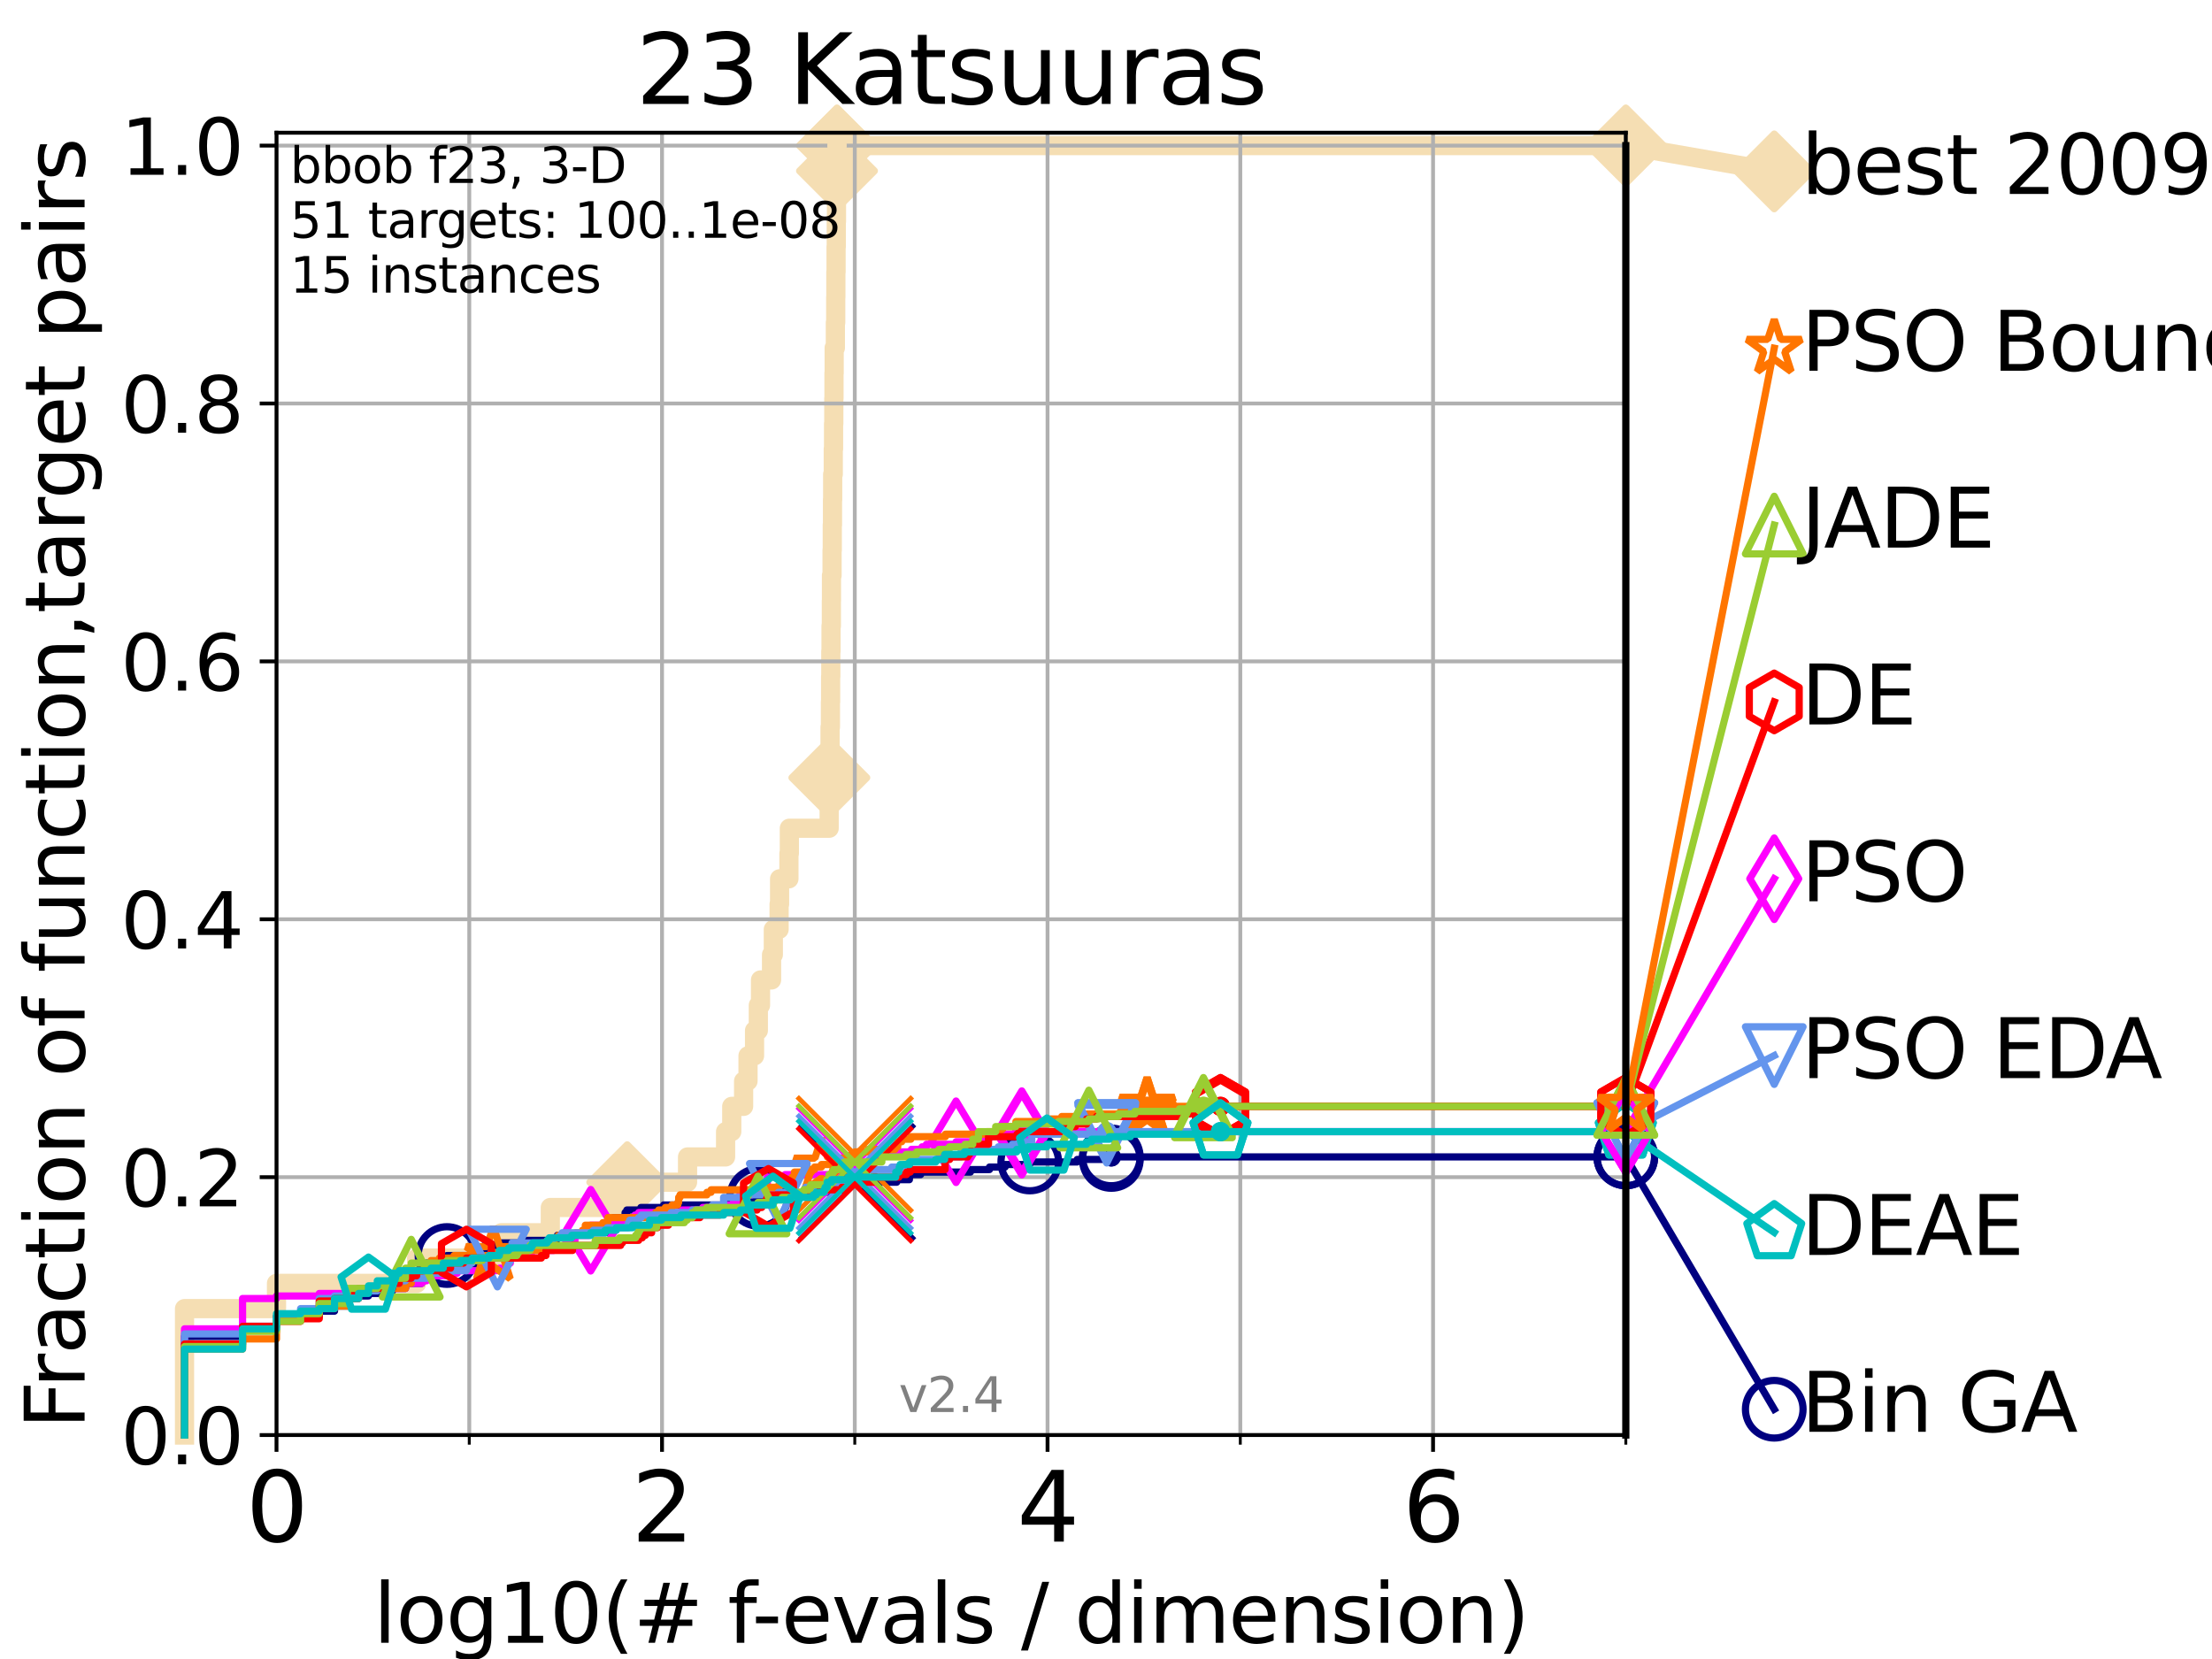 <?xml version="1.0" encoding="utf-8" standalone="no"?>
<!DOCTYPE svg PUBLIC "-//W3C//DTD SVG 1.1//EN"
  "http://www.w3.org/Graphics/SVG/1.1/DTD/svg11.dtd">
<svg height="345.6pt" version="1.1" viewBox="0 0 460.8 345.6" width="460.8pt" xmlns="http://www.w3.org/2000/svg" xmlns:xlink="http://www.w3.org/1999/xlink">
 <defs>
  <style type="text/css">*{stroke-linecap:butt;stroke-linejoin:round;}</style>
 </defs>
 <g id="figure_1">
  <g id="patch_1">
   <path d="M 0 345.6 
L 460.8 345.6 
L 460.8 0 
L 0 0 
z
" style="fill:#ffffff;"/>
  </g>
  <g id="axes_1">
   <g id="patch_2">
    <path d="M 57.6 298.944 
L 338.688 298.944 
L 338.688 27.648 
L 57.6 27.648 
z
" style="fill:#ffffff;"/>
   </g>
   <g id="line2d_1">
    <path d="M 38.441 298.944 
L 38.441 272.61 
L 57.6 272.61 
L 57.6 267.343 
L 86.793 267.343 
L 86.793 262.076 
L 104.435 262.076 
L 104.435 256.809 
L 114.641 256.809 
L 114.641 251.542 
L 130.665 251.542 
L 130.665 246.275 
L 143.23 246.275 
L 143.23 241.009 
L 151.152 241.009 
L 151.152 235.742 
L 152.436 235.742 
L 152.436 230.475 
L 154.906 230.475 
L 154.906 225.208 
L 155.825 225.208 
L 155.825 219.941 
L 157.186 219.941 
L 157.186 214.674 
L 157.976 214.674 
L 157.976 209.407 
L 158.43 209.407 
L 158.43 204.141 
L 160.727 204.141 
L 160.727 198.874 
L 161.1 198.874 
L 161.1 193.607 
L 162.303 193.607 
L 162.303 188.34 
L 162.404 188.34 
L 162.404 183.073 
L 164.346 183.073 
L 164.346 177.806 
L 164.435 177.806 
L 164.435 172.539 
L 172.729 172.539 
L 172.729 167.272 
L 172.768 167.272 
L 172.768 162.006 
L 172.831 162.006 
L 172.831 156.739 
L 172.917 156.739 
L 172.917 151.472 
L 172.995 151.472 
L 172.995 146.205 
L 173.034 146.205 
L 173.034 140.938 
L 173.073 140.938 
L 173.073 135.671 
L 173.119 135.671 
L 173.119 130.404 
L 173.188 130.404 
L 173.188 125.138 
L 173.211 125.138 
L 173.211 119.871 
L 173.334 119.871 
L 173.334 114.604 
L 173.379 114.604 
L 173.379 109.337 
L 173.425 109.337 
L 173.425 104.07 
L 173.463 104.07 
L 173.463 98.803 
L 173.584 98.803 
L 173.584 93.536 
L 173.644 93.536 
L 173.644 88.27 
L 173.696 88.27 
L 173.696 83.003 
L 173.733 83.003 
L 173.733 77.736 
L 173.771 77.736 
L 173.771 72.469 
L 174.022 72.469 
L 174.022 67.202 
L 174.095 67.202 
L 174.095 61.935 
L 174.124 61.935 
L 174.124 56.668 
L 174.168 56.668 
L 174.168 51.402 
L 174.211 51.402 
L 174.211 46.135 
L 174.255 46.135 
L 174.255 40.868 
L 174.305 40.868 
L 174.305 35.601 
L 174.363 35.601 
L 174.363 30.334 
L 338.688 30.334 
" style="fill:none;stroke:#f5deb3;stroke-linecap:square;stroke-width:4;"/>
   </g>
   <g id="line2d_2">
    <defs>
     <path d="M 0 7.778 
L 7.778 0 
L 0 -7.778 
L -7.778 0 
z
" id="m571725adfd" style="stroke:#f5deb3;stroke-linejoin:miter;stroke-width:1.5;"/>
    </defs>
    <g>
     <use style="fill:#f5deb3;stroke:#f5deb3;stroke-linejoin:miter;stroke-width:1.5;" x="130.665" xlink:href="#m571725adfd" y="246.275"/>
     <use style="fill:#f5deb3;stroke:#f5deb3;stroke-linejoin:miter;stroke-width:1.5;" x="172.768" xlink:href="#m571725adfd" y="162.006"/>
     <use style="fill:#f5deb3;stroke:#f5deb3;stroke-linejoin:miter;stroke-width:1.5;" x="174.363" xlink:href="#m571725adfd" y="35.601"/>
     <use style="fill:#f5deb3;stroke:#f5deb3;stroke-linejoin:miter;stroke-width:1.5;" x="174.363" xlink:href="#m571725adfd" y="30.334"/>
     <use style="fill:#f5deb3;stroke:#f5deb3;stroke-linejoin:miter;stroke-width:1.5;" x="174.363" xlink:href="#m571725adfd" y="30.334"/>
     <use style="fill:#f5deb3;stroke:#f5deb3;stroke-linejoin:miter;stroke-width:1.5;" x="338.688" xlink:href="#m571725adfd" y="30.334"/>
    </g>
   </g>
   <g id="line2d_3">
    <path style="fill:none;stroke:#f5deb3;stroke-linecap:square;stroke-width:4;"/>
    <g/>
   </g>
   <g id="line2d_4">
    <path d="M 338.688 30.334 
L 369.608 35.706 
" style="fill:none;stroke:#f5deb3;stroke-linecap:square;stroke-width:4;"/>
    <g>
     <use style="fill:#f5deb3;stroke:#f5deb3;stroke-linejoin:miter;stroke-width:1.5;" x="338.688" xlink:href="#m571725adfd" y="30.334"/>
     <use style="fill:#f5deb3;stroke:#f5deb3;stroke-linejoin:miter;stroke-width:1.5;" x="369.608" xlink:href="#m571725adfd" y="35.706"/>
    </g>
   </g>
   <g id="matplotlib.axis_1">
    <g id="xtick_1">
     <g id="line2d_5">
      <path clip-path="url(#p5a070e635f)" d="M 57.6 298.944 
L 57.6 27.648 
" style="fill:none;stroke:#b0b0b0;stroke-linecap:square;stroke-width:0.8;"/>
     </g>
     <g id="line2d_6">
      <defs>
       <path d="M 0 0 
L 0 3.5 
" id="mf2106fe715" style="stroke:#000000;stroke-width:0.8;"/>
      </defs>
      <g>
       <use style="stroke:#000000;stroke-width:0.8;" x="57.6" xlink:href="#mf2106fe715" y="298.944"/>
      </g>
     </g>
     <g id="text_1">
      <!-- 0 -->
      <g transform="translate(51.237 321.141)scale(0.2 -0.2)">
       <defs>
        <path d="M 2034 4250 
Q 1547 4250 1301 3770 
Q 1056 3291 1056 2328 
Q 1056 1369 1301 889 
Q 1547 409 2034 409 
Q 2525 409 2770 889 
Q 3016 1369 3016 2328 
Q 3016 3291 2770 3770 
Q 2525 4250 2034 4250 
z
M 2034 4750 
Q 2819 4750 3233 4129 
Q 3647 3509 3647 2328 
Q 3647 1150 3233 529 
Q 2819 -91 2034 -91 
Q 1250 -91 836 529 
Q 422 1150 422 2328 
Q 422 3509 836 4129 
Q 1250 4750 2034 4750 
z
" id="DejaVuSans-30" transform="scale(0.016)"/>
       </defs>
       <use xlink:href="#DejaVuSans-30"/>
      </g>
     </g>
    </g>
    <g id="xtick_2">
     <g id="line2d_7">
      <path clip-path="url(#p5a070e635f)" d="M 137.911 298.944 
L 137.911 27.648 
" style="fill:none;stroke:#b0b0b0;stroke-linecap:square;stroke-width:0.8;"/>
     </g>
     <g id="line2d_8">
      <g>
       <use style="stroke:#000000;stroke-width:0.8;" x="137.911" xlink:href="#mf2106fe715" y="298.944"/>
      </g>
     </g>
     <g id="text_2">
      <!-- 2 -->
      <g transform="translate(131.548 321.141)scale(0.2 -0.2)">
       <defs>
        <path d="M 1228 531 
L 3431 531 
L 3431 0 
L 469 0 
L 469 531 
Q 828 903 1448 1529 
Q 2069 2156 2228 2338 
Q 2531 2678 2651 2914 
Q 2772 3150 2772 3378 
Q 2772 3750 2511 3984 
Q 2250 4219 1831 4219 
Q 1534 4219 1204 4116 
Q 875 4013 500 3803 
L 500 4441 
Q 881 4594 1212 4672 
Q 1544 4750 1819 4750 
Q 2544 4750 2975 4387 
Q 3406 4025 3406 3419 
Q 3406 3131 3298 2873 
Q 3191 2616 2906 2266 
Q 2828 2175 2409 1742 
Q 1991 1309 1228 531 
z
" id="DejaVuSans-32" transform="scale(0.016)"/>
       </defs>
       <use xlink:href="#DejaVuSans-32"/>
      </g>
     </g>
    </g>
    <g id="xtick_3">
     <g id="line2d_9">
      <path clip-path="url(#p5a070e635f)" d="M 218.222 298.944 
L 218.222 27.648 
" style="fill:none;stroke:#b0b0b0;stroke-linecap:square;stroke-width:0.8;"/>
     </g>
     <g id="line2d_10">
      <g>
       <use style="stroke:#000000;stroke-width:0.8;" x="218.222" xlink:href="#mf2106fe715" y="298.944"/>
      </g>
     </g>
     <g id="text_3">
      <!-- 4 -->
      <g transform="translate(211.859 321.141)scale(0.2 -0.2)">
       <defs>
        <path d="M 2419 4116 
L 825 1625 
L 2419 1625 
L 2419 4116 
z
M 2253 4666 
L 3047 4666 
L 3047 1625 
L 3713 1625 
L 3713 1100 
L 3047 1100 
L 3047 0 
L 2419 0 
L 2419 1100 
L 313 1100 
L 313 1709 
L 2253 4666 
z
" id="DejaVuSans-34" transform="scale(0.016)"/>
       </defs>
       <use xlink:href="#DejaVuSans-34"/>
      </g>
     </g>
    </g>
    <g id="xtick_4">
     <g id="line2d_11">
      <path clip-path="url(#p5a070e635f)" d="M 298.533 298.944 
L 298.533 27.648 
" style="fill:none;stroke:#b0b0b0;stroke-linecap:square;stroke-width:0.8;"/>
     </g>
     <g id="line2d_12">
      <g>
       <use style="stroke:#000000;stroke-width:0.8;" x="298.533" xlink:href="#mf2106fe715" y="298.944"/>
      </g>
     </g>
     <g id="text_4">
      <!-- 6 -->
      <g transform="translate(292.17 321.141)scale(0.2 -0.2)">
       <defs>
        <path d="M 2113 2584 
Q 1688 2584 1439 2293 
Q 1191 2003 1191 1497 
Q 1191 994 1439 701 
Q 1688 409 2113 409 
Q 2538 409 2786 701 
Q 3034 994 3034 1497 
Q 3034 2003 2786 2293 
Q 2538 2584 2113 2584 
z
M 3366 4563 
L 3366 3988 
Q 3128 4100 2886 4159 
Q 2644 4219 2406 4219 
Q 1781 4219 1451 3797 
Q 1122 3375 1075 2522 
Q 1259 2794 1537 2939 
Q 1816 3084 2150 3084 
Q 2853 3084 3261 2657 
Q 3669 2231 3669 1497 
Q 3669 778 3244 343 
Q 2819 -91 2113 -91 
Q 1303 -91 875 529 
Q 447 1150 447 2328 
Q 447 3434 972 4092 
Q 1497 4750 2381 4750 
Q 2619 4750 2861 4703 
Q 3103 4656 3366 4563 
z
" id="DejaVuSans-36" transform="scale(0.016)"/>
       </defs>
       <use xlink:href="#DejaVuSans-36"/>
      </g>
     </g>
    </g>
    <g id="xtick_5">
     <g id="line2d_13">
      <path clip-path="url(#p5a070e635f)" d="M 97.755 298.944 
L 97.755 27.648 
" style="fill:none;stroke:#b0b0b0;stroke-linecap:square;stroke-width:0.8;"/>
     </g>
     <g id="line2d_14">
      <defs>
       <path d="M 0 0 
L 0 2 
" id="md73ec1bbde" style="stroke:#000000;stroke-width:0.6;"/>
      </defs>
      <g>
       <use style="stroke:#000000;stroke-width:0.6;" x="97.755" xlink:href="#md73ec1bbde" y="298.944"/>
      </g>
     </g>
    </g>
    <g id="xtick_6">
     <g id="line2d_15">
      <path clip-path="url(#p5a070e635f)" d="M 178.066 298.944 
L 178.066 27.648 
" style="fill:none;stroke:#b0b0b0;stroke-linecap:square;stroke-width:0.8;"/>
     </g>
     <g id="line2d_16">
      <g>
       <use style="stroke:#000000;stroke-width:0.6;" x="178.066" xlink:href="#md73ec1bbde" y="298.944"/>
      </g>
     </g>
    </g>
    <g id="xtick_7">
     <g id="line2d_17">
      <path clip-path="url(#p5a070e635f)" d="M 258.377 298.944 
L 258.377 27.648 
" style="fill:none;stroke:#b0b0b0;stroke-linecap:square;stroke-width:0.8;"/>
     </g>
     <g id="line2d_18">
      <g>
       <use style="stroke:#000000;stroke-width:0.6;" x="258.377" xlink:href="#md73ec1bbde" y="298.944"/>
      </g>
     </g>
    </g>
    <g id="xtick_8">
     <g id="line2d_19">
      <path clip-path="url(#p5a070e635f)" d="M 338.688 298.944 
L 338.688 27.648 
" style="fill:none;stroke:#b0b0b0;stroke-linecap:square;stroke-width:0.8;"/>
     </g>
     <g id="line2d_20">
      <g>
       <use style="stroke:#000000;stroke-width:0.6;" x="338.688" xlink:href="#md73ec1bbde" y="298.944"/>
      </g>
     </g>
    </g>
    <g id="text_5">
     <!-- log10(# f-evals / dimension) -->
     <g transform="translate(77.764 342.218)scale(0.17 -0.17)">
      <defs>
       <path d="M 603 4863 
L 1178 4863 
L 1178 0 
L 603 0 
L 603 4863 
z
" id="DejaVuSans-6c" transform="scale(0.016)"/>
       <path d="M 1959 3097 
Q 1497 3097 1228 2736 
Q 959 2375 959 1747 
Q 959 1119 1226 758 
Q 1494 397 1959 397 
Q 2419 397 2687 759 
Q 2956 1122 2956 1747 
Q 2956 2369 2687 2733 
Q 2419 3097 1959 3097 
z
M 1959 3584 
Q 2709 3584 3137 3096 
Q 3566 2609 3566 1747 
Q 3566 888 3137 398 
Q 2709 -91 1959 -91 
Q 1206 -91 779 398 
Q 353 888 353 1747 
Q 353 2609 779 3096 
Q 1206 3584 1959 3584 
z
" id="DejaVuSans-6f" transform="scale(0.016)"/>
       <path d="M 2906 1791 
Q 2906 2416 2648 2759 
Q 2391 3103 1925 3103 
Q 1463 3103 1205 2759 
Q 947 2416 947 1791 
Q 947 1169 1205 825 
Q 1463 481 1925 481 
Q 2391 481 2648 825 
Q 2906 1169 2906 1791 
z
M 3481 434 
Q 3481 -459 3084 -895 
Q 2688 -1331 1869 -1331 
Q 1566 -1331 1297 -1286 
Q 1028 -1241 775 -1147 
L 775 -588 
Q 1028 -725 1275 -790 
Q 1522 -856 1778 -856 
Q 2344 -856 2625 -561 
Q 2906 -266 2906 331 
L 2906 616 
Q 2728 306 2450 153 
Q 2172 0 1784 0 
Q 1141 0 747 490 
Q 353 981 353 1791 
Q 353 2603 747 3093 
Q 1141 3584 1784 3584 
Q 2172 3584 2450 3431 
Q 2728 3278 2906 2969 
L 2906 3500 
L 3481 3500 
L 3481 434 
z
" id="DejaVuSans-67" transform="scale(0.016)"/>
       <path d="M 794 531 
L 1825 531 
L 1825 4091 
L 703 3866 
L 703 4441 
L 1819 4666 
L 2450 4666 
L 2450 531 
L 3481 531 
L 3481 0 
L 794 0 
L 794 531 
z
" id="DejaVuSans-31" transform="scale(0.016)"/>
       <path d="M 1984 4856 
Q 1566 4138 1362 3434 
Q 1159 2731 1159 2009 
Q 1159 1288 1364 580 
Q 1569 -128 1984 -844 
L 1484 -844 
Q 1016 -109 783 600 
Q 550 1309 550 2009 
Q 550 2706 781 3412 
Q 1013 4119 1484 4856 
L 1984 4856 
z
" id="DejaVuSans-28" transform="scale(0.016)"/>
       <path d="M 3272 2816 
L 2363 2816 
L 2100 1772 
L 3016 1772 
L 3272 2816 
z
M 2803 4594 
L 2478 3297 
L 3391 3297 
L 3719 4594 
L 4219 4594 
L 3897 3297 
L 4872 3297 
L 4872 2816 
L 3775 2816 
L 3519 1772 
L 4513 1772 
L 4513 1294 
L 3397 1294 
L 3072 0 
L 2572 0 
L 2894 1294 
L 1978 1294 
L 1656 0 
L 1153 0 
L 1478 1294 
L 494 1294 
L 494 1772 
L 1594 1772 
L 1856 2816 
L 850 2816 
L 850 3297 
L 1978 3297 
L 2297 4594 
L 2803 4594 
z
" id="DejaVuSans-23" transform="scale(0.016)"/>
       <path id="DejaVuSans-20" transform="scale(0.016)"/>
       <path d="M 2375 4863 
L 2375 4384 
L 1825 4384 
Q 1516 4384 1395 4259 
Q 1275 4134 1275 3809 
L 1275 3500 
L 2222 3500 
L 2222 3053 
L 1275 3053 
L 1275 0 
L 697 0 
L 697 3053 
L 147 3053 
L 147 3500 
L 697 3500 
L 697 3744 
Q 697 4328 969 4595 
Q 1241 4863 1831 4863 
L 2375 4863 
z
" id="DejaVuSans-66" transform="scale(0.016)"/>
       <path d="M 313 2009 
L 1997 2009 
L 1997 1497 
L 313 1497 
L 313 2009 
z
" id="DejaVuSans-2d" transform="scale(0.016)"/>
       <path d="M 3597 1894 
L 3597 1613 
L 953 1613 
Q 991 1019 1311 708 
Q 1631 397 2203 397 
Q 2534 397 2845 478 
Q 3156 559 3463 722 
L 3463 178 
Q 3153 47 2828 -22 
Q 2503 -91 2169 -91 
Q 1331 -91 842 396 
Q 353 884 353 1716 
Q 353 2575 817 3079 
Q 1281 3584 2069 3584 
Q 2775 3584 3186 3129 
Q 3597 2675 3597 1894 
z
M 3022 2063 
Q 3016 2534 2758 2815 
Q 2500 3097 2075 3097 
Q 1594 3097 1305 2825 
Q 1016 2553 972 2059 
L 3022 2063 
z
" id="DejaVuSans-65" transform="scale(0.016)"/>
       <path d="M 191 3500 
L 800 3500 
L 1894 563 
L 2988 3500 
L 3597 3500 
L 2284 0 
L 1503 0 
L 191 3500 
z
" id="DejaVuSans-76" transform="scale(0.016)"/>
       <path d="M 2194 1759 
Q 1497 1759 1228 1600 
Q 959 1441 959 1056 
Q 959 750 1161 570 
Q 1363 391 1709 391 
Q 2188 391 2477 730 
Q 2766 1069 2766 1631 
L 2766 1759 
L 2194 1759 
z
M 3341 1997 
L 3341 0 
L 2766 0 
L 2766 531 
Q 2569 213 2275 61 
Q 1981 -91 1556 -91 
Q 1019 -91 701 211 
Q 384 513 384 1019 
Q 384 1609 779 1909 
Q 1175 2209 1959 2209 
L 2766 2209 
L 2766 2266 
Q 2766 2663 2505 2880 
Q 2244 3097 1772 3097 
Q 1472 3097 1187 3025 
Q 903 2953 641 2809 
L 641 3341 
Q 956 3463 1253 3523 
Q 1550 3584 1831 3584 
Q 2591 3584 2966 3190 
Q 3341 2797 3341 1997 
z
" id="DejaVuSans-61" transform="scale(0.016)"/>
       <path d="M 2834 3397 
L 2834 2853 
Q 2591 2978 2328 3040 
Q 2066 3103 1784 3103 
Q 1356 3103 1142 2972 
Q 928 2841 928 2578 
Q 928 2378 1081 2264 
Q 1234 2150 1697 2047 
L 1894 2003 
Q 2506 1872 2764 1633 
Q 3022 1394 3022 966 
Q 3022 478 2636 193 
Q 2250 -91 1575 -91 
Q 1294 -91 989 -36 
Q 684 19 347 128 
L 347 722 
Q 666 556 975 473 
Q 1284 391 1588 391 
Q 1994 391 2212 530 
Q 2431 669 2431 922 
Q 2431 1156 2273 1281 
Q 2116 1406 1581 1522 
L 1381 1569 
Q 847 1681 609 1914 
Q 372 2147 372 2553 
Q 372 3047 722 3315 
Q 1072 3584 1716 3584 
Q 2034 3584 2315 3537 
Q 2597 3491 2834 3397 
z
" id="DejaVuSans-73" transform="scale(0.016)"/>
       <path d="M 1625 4666 
L 2156 4666 
L 531 -594 
L 0 -594 
L 1625 4666 
z
" id="DejaVuSans-2f" transform="scale(0.016)"/>
       <path d="M 2906 2969 
L 2906 4863 
L 3481 4863 
L 3481 0 
L 2906 0 
L 2906 525 
Q 2725 213 2448 61 
Q 2172 -91 1784 -91 
Q 1150 -91 751 415 
Q 353 922 353 1747 
Q 353 2572 751 3078 
Q 1150 3584 1784 3584 
Q 2172 3584 2448 3432 
Q 2725 3281 2906 2969 
z
M 947 1747 
Q 947 1113 1208 752 
Q 1469 391 1925 391 
Q 2381 391 2643 752 
Q 2906 1113 2906 1747 
Q 2906 2381 2643 2742 
Q 2381 3103 1925 3103 
Q 1469 3103 1208 2742 
Q 947 2381 947 1747 
z
" id="DejaVuSans-64" transform="scale(0.016)"/>
       <path d="M 603 3500 
L 1178 3500 
L 1178 0 
L 603 0 
L 603 3500 
z
M 603 4863 
L 1178 4863 
L 1178 4134 
L 603 4134 
L 603 4863 
z
" id="DejaVuSans-69" transform="scale(0.016)"/>
       <path d="M 3328 2828 
Q 3544 3216 3844 3400 
Q 4144 3584 4550 3584 
Q 5097 3584 5394 3201 
Q 5691 2819 5691 2113 
L 5691 0 
L 5113 0 
L 5113 2094 
Q 5113 2597 4934 2840 
Q 4756 3084 4391 3084 
Q 3944 3084 3684 2787 
Q 3425 2491 3425 1978 
L 3425 0 
L 2847 0 
L 2847 2094 
Q 2847 2600 2669 2842 
Q 2491 3084 2119 3084 
Q 1678 3084 1418 2786 
Q 1159 2488 1159 1978 
L 1159 0 
L 581 0 
L 581 3500 
L 1159 3500 
L 1159 2956 
Q 1356 3278 1631 3431 
Q 1906 3584 2284 3584 
Q 2666 3584 2933 3390 
Q 3200 3197 3328 2828 
z
" id="DejaVuSans-6d" transform="scale(0.016)"/>
       <path d="M 3513 2113 
L 3513 0 
L 2938 0 
L 2938 2094 
Q 2938 2591 2744 2837 
Q 2550 3084 2163 3084 
Q 1697 3084 1428 2787 
Q 1159 2491 1159 1978 
L 1159 0 
L 581 0 
L 581 3500 
L 1159 3500 
L 1159 2956 
Q 1366 3272 1645 3428 
Q 1925 3584 2291 3584 
Q 2894 3584 3203 3211 
Q 3513 2838 3513 2113 
z
" id="DejaVuSans-6e" transform="scale(0.016)"/>
       <path d="M 513 4856 
L 1013 4856 
Q 1481 4119 1714 3412 
Q 1947 2706 1947 2009 
Q 1947 1309 1714 600 
Q 1481 -109 1013 -844 
L 513 -844 
Q 928 -128 1133 580 
Q 1338 1288 1338 2009 
Q 1338 2731 1133 3434 
Q 928 4138 513 4856 
z
" id="DejaVuSans-29" transform="scale(0.016)"/>
      </defs>
      <use xlink:href="#DejaVuSans-6c"/>
      <use x="27.783" xlink:href="#DejaVuSans-6f"/>
      <use x="88.965" xlink:href="#DejaVuSans-67"/>
      <use x="152.441" xlink:href="#DejaVuSans-31"/>
      <use x="216.064" xlink:href="#DejaVuSans-30"/>
      <use x="279.688" xlink:href="#DejaVuSans-28"/>
      <use x="318.701" xlink:href="#DejaVuSans-23"/>
      <use x="402.49" xlink:href="#DejaVuSans-20"/>
      <use x="434.277" xlink:href="#DejaVuSans-66"/>
      <use x="463.982" xlink:href="#DejaVuSans-2d"/>
      <use x="500.066" xlink:href="#DejaVuSans-65"/>
      <use x="561.59" xlink:href="#DejaVuSans-76"/>
      <use x="620.77" xlink:href="#DejaVuSans-61"/>
      <use x="682.049" xlink:href="#DejaVuSans-6c"/>
      <use x="709.832" xlink:href="#DejaVuSans-73"/>
      <use x="761.932" xlink:href="#DejaVuSans-20"/>
      <use x="793.719" xlink:href="#DejaVuSans-2f"/>
      <use x="827.41" xlink:href="#DejaVuSans-20"/>
      <use x="859.197" xlink:href="#DejaVuSans-64"/>
      <use x="922.674" xlink:href="#DejaVuSans-69"/>
      <use x="950.457" xlink:href="#DejaVuSans-6d"/>
      <use x="1047.869" xlink:href="#DejaVuSans-65"/>
      <use x="1109.393" xlink:href="#DejaVuSans-6e"/>
      <use x="1172.771" xlink:href="#DejaVuSans-73"/>
      <use x="1224.871" xlink:href="#DejaVuSans-69"/>
      <use x="1252.654" xlink:href="#DejaVuSans-6f"/>
      <use x="1313.836" xlink:href="#DejaVuSans-6e"/>
      <use x="1377.215" xlink:href="#DejaVuSans-29"/>
     </g>
    </g>
   </g>
   <g id="matplotlib.axis_2">
    <g id="ytick_1">
     <g id="line2d_21">
      <path clip-path="url(#p5a070e635f)" d="M 57.6 298.944 
L 338.688 298.944 
" style="fill:none;stroke:#b0b0b0;stroke-linecap:square;stroke-width:0.8;"/>
     </g>
     <g id="line2d_22">
      <defs>
       <path d="M 0 0 
L -3.5 0 
" id="ma89e3c9174" style="stroke:#000000;stroke-width:0.8;"/>
      </defs>
      <g>
       <use style="stroke:#000000;stroke-width:0.8;" x="57.6" xlink:href="#ma89e3c9174" y="298.944"/>
      </g>
     </g>
     <g id="text_6">
      <!-- 0.0 -->
      <g transform="translate(25.155 305.023)scale(0.16 -0.16)">
       <defs>
        <path d="M 684 794 
L 1344 794 
L 1344 0 
L 684 0 
L 684 794 
z
" id="DejaVuSans-2e" transform="scale(0.016)"/>
       </defs>
       <use xlink:href="#DejaVuSans-30"/>
       <use x="63.623" xlink:href="#DejaVuSans-2e"/>
       <use x="95.41" xlink:href="#DejaVuSans-30"/>
      </g>
     </g>
    </g>
    <g id="ytick_2">
     <g id="line2d_23">
      <path clip-path="url(#p5a070e635f)" d="M 57.6 245.222 
L 338.688 245.222 
" style="fill:none;stroke:#b0b0b0;stroke-linecap:square;stroke-width:0.8;"/>
     </g>
     <g id="line2d_24">
      <g>
       <use style="stroke:#000000;stroke-width:0.8;" x="57.6" xlink:href="#ma89e3c9174" y="245.222"/>
      </g>
     </g>
     <g id="text_7">
      <!-- 0.2 -->
      <g transform="translate(25.155 251.301)scale(0.16 -0.16)">
       <use xlink:href="#DejaVuSans-30"/>
       <use x="63.623" xlink:href="#DejaVuSans-2e"/>
       <use x="95.41" xlink:href="#DejaVuSans-32"/>
      </g>
     </g>
    </g>
    <g id="ytick_3">
     <g id="line2d_25">
      <path clip-path="url(#p5a070e635f)" d="M 57.6 191.5 
L 338.688 191.5 
" style="fill:none;stroke:#b0b0b0;stroke-linecap:square;stroke-width:0.8;"/>
     </g>
     <g id="line2d_26">
      <g>
       <use style="stroke:#000000;stroke-width:0.8;" x="57.6" xlink:href="#ma89e3c9174" y="191.5"/>
      </g>
     </g>
     <g id="text_8">
      <!-- 0.4 -->
      <g transform="translate(25.155 197.579)scale(0.16 -0.16)">
       <use xlink:href="#DejaVuSans-30"/>
       <use x="63.623" xlink:href="#DejaVuSans-2e"/>
       <use x="95.41" xlink:href="#DejaVuSans-34"/>
      </g>
     </g>
    </g>
    <g id="ytick_4">
     <g id="line2d_27">
      <path clip-path="url(#p5a070e635f)" d="M 57.6 137.778 
L 338.688 137.778 
" style="fill:none;stroke:#b0b0b0;stroke-linecap:square;stroke-width:0.8;"/>
     </g>
     <g id="line2d_28">
      <g>
       <use style="stroke:#000000;stroke-width:0.8;" x="57.6" xlink:href="#ma89e3c9174" y="137.778"/>
      </g>
     </g>
     <g id="text_9">
      <!-- 0.6 -->
      <g transform="translate(25.155 143.857)scale(0.16 -0.16)">
       <use xlink:href="#DejaVuSans-30"/>
       <use x="63.623" xlink:href="#DejaVuSans-2e"/>
       <use x="95.41" xlink:href="#DejaVuSans-36"/>
      </g>
     </g>
    </g>
    <g id="ytick_5">
     <g id="line2d_29">
      <path clip-path="url(#p5a070e635f)" d="M 57.6 84.056 
L 338.688 84.056 
" style="fill:none;stroke:#b0b0b0;stroke-linecap:square;stroke-width:0.8;"/>
     </g>
     <g id="line2d_30">
      <g>
       <use style="stroke:#000000;stroke-width:0.8;" x="57.6" xlink:href="#ma89e3c9174" y="84.056"/>
      </g>
     </g>
     <g id="text_10">
      <!-- 0.8 -->
      <g transform="translate(25.155 90.135)scale(0.16 -0.16)">
       <defs>
        <path d="M 2034 2216 
Q 1584 2216 1326 1975 
Q 1069 1734 1069 1313 
Q 1069 891 1326 650 
Q 1584 409 2034 409 
Q 2484 409 2743 651 
Q 3003 894 3003 1313 
Q 3003 1734 2745 1975 
Q 2488 2216 2034 2216 
z
M 1403 2484 
Q 997 2584 770 2862 
Q 544 3141 544 3541 
Q 544 4100 942 4425 
Q 1341 4750 2034 4750 
Q 2731 4750 3128 4425 
Q 3525 4100 3525 3541 
Q 3525 3141 3298 2862 
Q 3072 2584 2669 2484 
Q 3125 2378 3379 2068 
Q 3634 1759 3634 1313 
Q 3634 634 3220 271 
Q 2806 -91 2034 -91 
Q 1263 -91 848 271 
Q 434 634 434 1313 
Q 434 1759 690 2068 
Q 947 2378 1403 2484 
z
M 1172 3481 
Q 1172 3119 1398 2916 
Q 1625 2713 2034 2713 
Q 2441 2713 2670 2916 
Q 2900 3119 2900 3481 
Q 2900 3844 2670 4047 
Q 2441 4250 2034 4250 
Q 1625 4250 1398 4047 
Q 1172 3844 1172 3481 
z
" id="DejaVuSans-38" transform="scale(0.016)"/>
       </defs>
       <use xlink:href="#DejaVuSans-30"/>
       <use x="63.623" xlink:href="#DejaVuSans-2e"/>
       <use x="95.41" xlink:href="#DejaVuSans-38"/>
      </g>
     </g>
    </g>
    <g id="ytick_6">
     <g id="line2d_31">
      <path clip-path="url(#p5a070e635f)" d="M 57.6 30.334 
L 338.688 30.334 
" style="fill:none;stroke:#b0b0b0;stroke-linecap:square;stroke-width:0.8;"/>
     </g>
     <g id="line2d_32">
      <g>
       <use style="stroke:#000000;stroke-width:0.8;" x="57.6" xlink:href="#ma89e3c9174" y="30.334"/>
      </g>
     </g>
     <g id="text_11">
      <!-- 1.0 -->
      <g transform="translate(25.155 36.413)scale(0.16 -0.16)">
       <use xlink:href="#DejaVuSans-31"/>
       <use x="63.623" xlink:href="#DejaVuSans-2e"/>
       <use x="95.41" xlink:href="#DejaVuSans-30"/>
      </g>
     </g>
    </g>
    <g id="text_12">
     <!-- Fraction of function,target pairs -->
     <g transform="translate(17.62 297.681)rotate(-90)scale(0.17 -0.17)">
      <defs>
       <path d="M 628 4666 
L 3309 4666 
L 3309 4134 
L 1259 4134 
L 1259 2759 
L 3109 2759 
L 3109 2228 
L 1259 2228 
L 1259 0 
L 628 0 
L 628 4666 
z
" id="DejaVuSans-46" transform="scale(0.016)"/>
       <path d="M 2631 2963 
Q 2534 3019 2420 3045 
Q 2306 3072 2169 3072 
Q 1681 3072 1420 2755 
Q 1159 2438 1159 1844 
L 1159 0 
L 581 0 
L 581 3500 
L 1159 3500 
L 1159 2956 
Q 1341 3275 1631 3429 
Q 1922 3584 2338 3584 
Q 2397 3584 2469 3576 
Q 2541 3569 2628 3553 
L 2631 2963 
z
" id="DejaVuSans-72" transform="scale(0.016)"/>
       <path d="M 3122 3366 
L 3122 2828 
Q 2878 2963 2633 3030 
Q 2388 3097 2138 3097 
Q 1578 3097 1268 2742 
Q 959 2388 959 1747 
Q 959 1106 1268 751 
Q 1578 397 2138 397 
Q 2388 397 2633 464 
Q 2878 531 3122 666 
L 3122 134 
Q 2881 22 2623 -34 
Q 2366 -91 2075 -91 
Q 1284 -91 818 406 
Q 353 903 353 1747 
Q 353 2603 823 3093 
Q 1294 3584 2113 3584 
Q 2378 3584 2631 3529 
Q 2884 3475 3122 3366 
z
" id="DejaVuSans-63" transform="scale(0.016)"/>
       <path d="M 1172 4494 
L 1172 3500 
L 2356 3500 
L 2356 3053 
L 1172 3053 
L 1172 1153 
Q 1172 725 1289 603 
Q 1406 481 1766 481 
L 2356 481 
L 2356 0 
L 1766 0 
Q 1100 0 847 248 
Q 594 497 594 1153 
L 594 3053 
L 172 3053 
L 172 3500 
L 594 3500 
L 594 4494 
L 1172 4494 
z
" id="DejaVuSans-74" transform="scale(0.016)"/>
       <path d="M 544 1381 
L 544 3500 
L 1119 3500 
L 1119 1403 
Q 1119 906 1312 657 
Q 1506 409 1894 409 
Q 2359 409 2629 706 
Q 2900 1003 2900 1516 
L 2900 3500 
L 3475 3500 
L 3475 0 
L 2900 0 
L 2900 538 
Q 2691 219 2414 64 
Q 2138 -91 1772 -91 
Q 1169 -91 856 284 
Q 544 659 544 1381 
z
M 1991 3584 
L 1991 3584 
z
" id="DejaVuSans-75" transform="scale(0.016)"/>
       <path d="M 750 794 
L 1409 794 
L 1409 256 
L 897 -744 
L 494 -744 
L 750 256 
L 750 794 
z
" id="DejaVuSans-2c" transform="scale(0.016)"/>
       <path d="M 1159 525 
L 1159 -1331 
L 581 -1331 
L 581 3500 
L 1159 3500 
L 1159 2969 
Q 1341 3281 1617 3432 
Q 1894 3584 2278 3584 
Q 2916 3584 3314 3078 
Q 3713 2572 3713 1747 
Q 3713 922 3314 415 
Q 2916 -91 2278 -91 
Q 1894 -91 1617 61 
Q 1341 213 1159 525 
z
M 3116 1747 
Q 3116 2381 2855 2742 
Q 2594 3103 2138 3103 
Q 1681 3103 1420 2742 
Q 1159 2381 1159 1747 
Q 1159 1113 1420 752 
Q 1681 391 2138 391 
Q 2594 391 2855 752 
Q 3116 1113 3116 1747 
z
" id="DejaVuSans-70" transform="scale(0.016)"/>
      </defs>
      <use xlink:href="#DejaVuSans-46"/>
      <use x="50.27" xlink:href="#DejaVuSans-72"/>
      <use x="91.383" xlink:href="#DejaVuSans-61"/>
      <use x="152.662" xlink:href="#DejaVuSans-63"/>
      <use x="207.643" xlink:href="#DejaVuSans-74"/>
      <use x="246.852" xlink:href="#DejaVuSans-69"/>
      <use x="274.635" xlink:href="#DejaVuSans-6f"/>
      <use x="335.816" xlink:href="#DejaVuSans-6e"/>
      <use x="399.195" xlink:href="#DejaVuSans-20"/>
      <use x="430.982" xlink:href="#DejaVuSans-6f"/>
      <use x="492.164" xlink:href="#DejaVuSans-66"/>
      <use x="527.369" xlink:href="#DejaVuSans-20"/>
      <use x="559.156" xlink:href="#DejaVuSans-66"/>
      <use x="594.361" xlink:href="#DejaVuSans-75"/>
      <use x="657.74" xlink:href="#DejaVuSans-6e"/>
      <use x="721.119" xlink:href="#DejaVuSans-63"/>
      <use x="776.1" xlink:href="#DejaVuSans-74"/>
      <use x="815.309" xlink:href="#DejaVuSans-69"/>
      <use x="843.092" xlink:href="#DejaVuSans-6f"/>
      <use x="904.273" xlink:href="#DejaVuSans-6e"/>
      <use x="967.652" xlink:href="#DejaVuSans-2c"/>
      <use x="999.439" xlink:href="#DejaVuSans-74"/>
      <use x="1038.648" xlink:href="#DejaVuSans-61"/>
      <use x="1099.928" xlink:href="#DejaVuSans-72"/>
      <use x="1139.291" xlink:href="#DejaVuSans-67"/>
      <use x="1202.768" xlink:href="#DejaVuSans-65"/>
      <use x="1264.291" xlink:href="#DejaVuSans-74"/>
      <use x="1303.5" xlink:href="#DejaVuSans-20"/>
      <use x="1335.287" xlink:href="#DejaVuSans-70"/>
      <use x="1398.764" xlink:href="#DejaVuSans-61"/>
      <use x="1460.043" xlink:href="#DejaVuSans-69"/>
      <use x="1487.826" xlink:href="#DejaVuSans-72"/>
      <use x="1528.939" xlink:href="#DejaVuSans-73"/>
     </g>
    </g>
   </g>
   <g id="line2d_33">
    <defs>
     <path d="M 0 1.5 
C 0.398 1.5 0.779 1.342 1.061 1.061 
C 1.342 0.779 1.5 0.398 1.5 0 
C 1.5 -0.398 1.342 -0.779 1.061 -1.061 
C 0.779 -1.342 0.398 -1.5 0 -1.5 
C -0.398 -1.5 -0.779 -1.342 -1.061 -1.061 
C -1.342 -0.779 -1.5 -0.398 -1.5 0 
C -1.5 0.398 -1.342 0.779 -1.061 1.061 
C -0.779 1.342 -0.398 1.5 0 1.5 
z
" id="m969b88f498" style="stroke:#f5deb3;"/>
    </defs>
    <g>
     <use style="fill:#f5deb3;stroke:#f5deb3;" x="174.363" xlink:href="#m969b88f498" y="30.334"/>
     <use style="fill:#f5deb3;stroke:#f5deb3;" x="174.363" xlink:href="#m969b88f498" y="30.334"/>
    </g>
   </g>
   <g id="line2d_34">
    <defs>
     <path d="M 0 1.5 
C 0.398 1.5 0.779 1.342 1.061 1.061 
C 1.342 0.779 1.5 0.398 1.5 0 
C 1.5 -0.398 1.342 -0.779 1.061 -1.061 
C 0.779 -1.342 0.398 -1.5 0 -1.5 
C -0.398 -1.5 -0.779 -1.342 -1.061 -1.061 
C -1.342 -0.779 -1.5 -0.398 -1.5 0 
C -1.5 0.398 -1.342 0.779 -1.061 1.061 
C -0.779 1.342 -0.398 1.5 0 1.5 
z
" id="m65a74a2709" style="stroke:#000080;"/>
    </defs>
    <g>
     <use style="fill:#000080;stroke:#000080;" x="231.506" xlink:href="#m65a74a2709" y="241.009"/>
     <use style="fill:#000080;stroke:#000080;" x="231.506" xlink:href="#m65a74a2709" y="241.009"/>
    </g>
   </g>
   <g id="line2d_35">
    <path d="M 38.441 298.944 
L 38.441 278.403 
L 50.529 278.403 
L 50.529 276.296 
L 57.6 276.296 
L 57.6 274.19 
L 66.508 274.19 
L 66.508 273.136 
L 69.688 273.136 
L 69.688 272.083 
L 72.376 272.083 
L 72.376 270.503 
L 74.705 270.503 
L 74.705 269.976 
L 76.759 269.976 
L 76.759 269.45 
L 80.259 269.45 
L 80.259 268.923 
L 81.776 268.923 
L 81.776 268.396 
L 84.464 268.396 
L 84.464 267.343 
L 87.85 267.343 
L 87.85 264.183 
L 88.847 264.183 
L 88.847 263.129 
L 93.122 263.129 
L 93.122 261.549 
L 98.881 261.549 
L 98.881 261.023 
L 99.418 261.023 
L 99.418 260.496 
L 100.935 260.496 
L 100.935 259.443 
L 103.623 259.443 
L 103.623 258.916 
L 109.55 258.916 
L 109.55 258.389 
L 115.918 258.389 
L 115.918 257.862 
L 116.122 257.862 
L 116.122 257.336 
L 122.92 257.336 
L 122.92 256.809 
L 126.168 256.809 
L 126.168 255.229 
L 127.165 255.229 
L 127.165 254.702 
L 127.272 254.702 
L 127.272 254.176 
L 127.799 254.176 
L 127.799 253.649 
L 130.219 253.649 
L 130.219 252.596 
L 130.576 252.596 
L 130.576 252.069 
L 133.503 252.069 
L 133.503 251.542 
L 138.256 251.542 
L 138.256 251.016 
L 153.562 251.016 
L 153.562 250.489 
L 156.698 250.489 
L 156.698 249.962 
L 158.031 249.962 
L 158.031 249.436 
L 165.732 249.436 
L 165.732 248.909 
L 169.833 248.909 
L 169.833 248.382 
L 173.718 248.382 
L 173.718 247.855 
L 176.106 247.855 
L 176.106 247.329 
L 176.293 247.329 
L 176.293 246.275 
L 186.799 246.275 
L 186.799 245.749 
L 189.442 245.749 
L 189.442 245.222 
L 189.53 245.222 
L 189.53 244.695 
L 191.795 244.695 
L 191.795 244.169 
L 202.165 244.169 
L 202.165 243.642 
L 206.13 243.642 
L 206.13 243.115 
L 209.387 243.115 
L 209.387 242.589 
L 214.52 242.589 
L 214.52 242.062 
L 224.393 242.062 
L 224.393 241.535 
L 231.506 241.535 
L 231.506 241.009 
L 338.688 241.009 
" style="fill:none;stroke:#000080;stroke-linecap:square;stroke-width:1.5;"/>
   </g>
   <g id="line2d_36">
    <defs>
     <path d="M 0 6 
C 1.591 6 3.117 5.368 4.243 4.243 
C 5.368 3.117 6 1.591 6 0 
C 6 -1.591 5.368 -3.117 4.243 -4.243 
C 3.117 -5.368 1.591 -6 0 -6 
C -1.591 -6 -3.117 -5.368 -4.243 -4.243 
C -5.368 -3.117 -6 -1.591 -6 0 
C -6 1.591 -5.368 3.117 -4.243 4.243 
C -3.117 5.368 -1.591 6 0 6 
z
" id="m4805c1c4a9" style="stroke:#000080;stroke-width:1.5;"/>
    </defs>
    <g>
     <use style="fill-opacity:0;stroke:#000080;stroke-width:1.5;" x="93.122" xlink:href="#m4805c1c4a9" y="261.549"/>
     <use style="fill-opacity:0;stroke:#000080;stroke-width:1.5;" x="158.031" xlink:href="#m4805c1c4a9" y="249.436"/>
     <use style="fill-opacity:0;stroke:#000080;stroke-width:1.5;" x="214.52" xlink:href="#m4805c1c4a9" y="242.062"/>
     <use style="fill-opacity:0;stroke:#000080;stroke-width:1.5;" x="231.506" xlink:href="#m4805c1c4a9" y="241.535"/>
     <use style="fill-opacity:0;stroke:#000080;stroke-width:1.5;" x="231.506" xlink:href="#m4805c1c4a9" y="241.009"/>
     <use style="fill-opacity:0;stroke:#000080;stroke-width:1.5;" x="338.688" xlink:href="#m4805c1c4a9" y="241.009"/>
    </g>
   </g>
   <g id="line2d_37">
    <path style="fill:none;stroke:#000080;stroke-linecap:square;stroke-width:1.5;"/>
    <g/>
   </g>
   <g id="line2d_38">
    <path clip-path="url(#p5a070e635f)" d="M 178.52 246.275 
" style="fill:none;stroke:#000080;stroke-linecap:square;stroke-width:1.5;"/>
    <defs>
     <path d="M -12 12 
L 12 -12 
M -12 -12 
L 12 12 
" id="m0b760a7e87" style="stroke:#000080;"/>
    </defs>
    <g clip-path="url(#p5a070e635f)">
     <use style="fill:#000080;stroke:#000080;" x="178.52" xlink:href="#m0b760a7e87" y="246.275"/>
    </g>
   </g>
   <g id="line2d_39">
    <defs>
     <path d="M 0 1.5 
C 0.398 1.5 0.779 1.342 1.061 1.061 
C 1.342 0.779 1.5 0.398 1.5 0 
C 1.5 -0.398 1.342 -0.779 1.061 -1.061 
C 0.779 -1.342 0.398 -1.5 0 -1.5 
C -0.398 -1.5 -0.779 -1.342 -1.061 -1.061 
C -1.342 -0.779 -1.5 -0.398 -1.5 0 
C -1.5 0.398 -1.342 0.779 -1.061 1.061 
C -0.779 1.342 -0.398 1.5 0 1.5 
z
" id="mfd9dd35e44" style="stroke:#ff00ff;"/>
    </defs>
    <g>
     <use style="fill:#ff00ff;stroke:#ff00ff;" x="212.859" xlink:href="#mfd9dd35e44" y="235.742"/>
     <use style="fill:#ff00ff;stroke:#ff00ff;" x="212.859" xlink:href="#mfd9dd35e44" y="235.742"/>
    </g>
   </g>
   <g id="line2d_40">
    <path d="M 38.441 298.944 
L 38.441 276.823 
L 50.529 276.823 
L 50.529 270.503 
L 57.6 270.503 
L 57.6 269.976 
L 66.508 269.976 
L 66.508 269.45 
L 72.376 269.45 
L 72.376 268.923 
L 74.705 268.923 
L 74.705 268.396 
L 84.464 268.396 
L 84.464 267.343 
L 87.85 267.343 
L 87.85 266.816 
L 88.847 266.816 
L 88.847 265.763 
L 93.122 265.763 
L 93.122 265.236 
L 95.26 265.236 
L 95.26 264.709 
L 104.034 264.709 
L 104.034 264.183 
L 105.585 264.183 
L 105.585 263.129 
L 106.312 263.129 
L 106.312 262.076 
L 107.68 262.076 
L 107.68 261.549 
L 110.694 261.549 
L 110.694 260.496 
L 115.291 260.496 
L 115.291 259.969 
L 117.298 259.969 
L 117.298 259.443 
L 117.857 259.443 
L 117.857 258.916 
L 119.768 258.916 
L 119.768 257.336 
L 122.643 257.336 
L 122.643 256.282 
L 123.057 256.282 
L 123.057 255.229 
L 126.054 255.229 
L 126.054 254.702 
L 129.386 254.702 
L 129.386 254.176 
L 130.128 254.176 
L 130.128 253.649 
L 132.263 253.649 
L 132.263 253.122 
L 133.048 253.122 
L 133.048 252.596 
L 142.125 252.596 
L 142.125 252.069 
L 146.396 252.069 
L 146.396 251.542 
L 150.739 251.542 
L 150.739 251.016 
L 152.737 251.016 
L 152.737 250.489 
L 154.098 250.489 
L 154.098 248.909 
L 156.599 248.909 
L 156.599 248.382 
L 156.953 248.382 
L 156.953 247.855 
L 157.698 247.855 
L 157.698 247.329 
L 157.958 247.329 
L 157.958 246.802 
L 159.858 246.802 
L 159.858 245.749 
L 159.891 245.749 
L 159.891 245.222 
L 163.523 245.222 
L 163.523 244.695 
L 174.796 244.695 
L 174.796 244.169 
L 177.439 244.169 
L 177.439 243.642 
L 177.511 243.642 
L 177.511 242.589 
L 181.733 242.589 
L 181.733 242.062 
L 182 242.062 
L 182 241.535 
L 182.789 241.535 
L 182.789 241.009 
L 183.326 241.009 
L 183.326 240.482 
L 187.548 240.482 
L 187.548 239.955 
L 189.879 239.955 
L 189.879 239.428 
L 192.084 239.428 
L 192.084 238.902 
L 192.986 238.902 
L 192.986 238.375 
L 199.164 238.375 
L 199.164 237.848 
L 205.008 237.848 
L 205.008 237.322 
L 206.024 237.322 
L 206.024 236.795 
L 208.38 236.795 
L 208.38 236.268 
L 212.859 236.268 
L 212.859 235.742 
L 338.688 235.742 
" style="fill:none;stroke:#ff00ff;stroke-linecap:square;stroke-width:1.5;"/>
   </g>
   <g id="line2d_41">
    <defs>
     <path d="M 0 8.485 
L 5.091 0 
L 0 -8.485 
L -5.091 0 
z
" id="mbc9516be23" style="stroke:#ff00ff;stroke-linejoin:miter;stroke-width:1.5;"/>
    </defs>
    <g>
     <use style="fill-opacity:0;stroke:#ff00ff;stroke-linejoin:miter;stroke-width:1.5;" x="123.057" xlink:href="#mbc9516be23" y="256.282"/>
     <use style="fill-opacity:0;stroke:#ff00ff;stroke-linejoin:miter;stroke-width:1.5;" x="199.164" xlink:href="#mbc9516be23" y="237.848"/>
     <use style="fill-opacity:0;stroke:#ff00ff;stroke-linejoin:miter;stroke-width:1.5;" x="212.859" xlink:href="#mbc9516be23" y="236.268"/>
     <use style="fill-opacity:0;stroke:#ff00ff;stroke-linejoin:miter;stroke-width:1.5;" x="212.859" xlink:href="#mbc9516be23" y="235.742"/>
     <use style="fill-opacity:0;stroke:#ff00ff;stroke-linejoin:miter;stroke-width:1.5;" x="338.688" xlink:href="#mbc9516be23" y="235.742"/>
    </g>
   </g>
   <g id="line2d_42">
    <path style="fill:none;stroke:#ff00ff;stroke-linecap:square;stroke-width:1.5;"/>
    <g/>
   </g>
   <g id="line2d_43">
    <path clip-path="url(#p5a070e635f)" d="M 178.066 242.589 
" style="fill:none;stroke:#ff00ff;stroke-linecap:square;stroke-width:1.5;"/>
    <defs>
     <path d="M -12 12 
L 12 -12 
M -12 -12 
L 12 12 
" id="m71f69aab73" style="stroke:#ff00ff;"/>
    </defs>
    <g clip-path="url(#p5a070e635f)">
     <use style="fill:#ff00ff;stroke:#ff00ff;" x="178.066" xlink:href="#m71f69aab73" y="242.589"/>
    </g>
   </g>
   <g id="line2d_44">
    <defs>
     <path d="M 0 1.5 
C 0.398 1.5 0.779 1.342 1.061 1.061 
C 1.342 0.779 1.5 0.398 1.5 0 
C 1.5 -0.398 1.342 -0.779 1.061 -1.061 
C 0.779 -1.342 0.398 -1.5 0 -1.5 
C -0.398 -1.5 -0.779 -1.342 -1.061 -1.061 
C -1.342 -0.779 -1.5 -0.398 -1.5 0 
C -1.5 0.398 -1.342 0.779 -1.061 1.061 
C -0.779 1.342 -0.398 1.5 0 1.5 
z
" id="ma7ae64a287" style="stroke:#ff7500;"/>
    </defs>
    <g>
     <use style="fill:#ff7500;stroke:#ff7500;" x="238.966" xlink:href="#ma7ae64a287" y="230.475"/>
     <use style="fill:#ff7500;stroke:#ff7500;" x="238.966" xlink:href="#ma7ae64a287" y="230.475"/>
    </g>
   </g>
   <g id="line2d_45">
    <path d="M 38.441 298.944 
L 38.441 281.037 
L 50.529 281.037 
L 50.529 278.93 
L 57.6 278.93 
L 57.6 275.243 
L 62.617 275.243 
L 62.617 273.136 
L 66.508 273.136 
L 66.508 272.61 
L 69.688 272.61 
L 69.688 272.083 
L 72.376 272.083 
L 72.376 270.503 
L 74.705 270.503 
L 74.705 268.396 
L 84.464 268.396 
L 84.464 267.343 
L 85.667 267.343 
L 85.667 265.763 
L 87.85 265.763 
L 87.85 265.236 
L 88.847 265.236 
L 88.847 263.656 
L 89.79 263.656 
L 89.79 262.603 
L 91.535 262.603 
L 91.535 262.076 
L 94.576 262.076 
L 94.576 261.549 
L 102.772 261.549 
L 102.772 261.023 
L 109.55 261.023 
L 109.55 260.496 
L 112.281 260.496 
L 112.281 259.969 
L 112.532 259.969 
L 112.532 259.443 
L 113.023 259.443 
L 113.023 258.916 
L 115.291 258.916 
L 115.291 258.389 
L 115.502 258.389 
L 115.502 257.862 
L 116.323 257.862 
L 116.323 257.336 
L 119.932 257.336 
L 119.932 256.809 
L 121.34 256.809 
L 121.34 256.282 
L 121.931 256.282 
L 121.931 255.229 
L 125.589 255.229 
L 125.589 254.702 
L 126.618 254.702 
L 126.618 253.649 
L 135.145 253.649 
L 135.145 253.122 
L 136.583 253.122 
L 136.583 252.596 
L 137.199 252.596 
L 137.199 252.069 
L 138.595 252.069 
L 138.595 251.542 
L 139.991 251.542 
L 139.991 251.016 
L 141.187 251.016 
L 141.187 250.489 
L 141.379 250.489 
L 141.379 249.436 
L 141.662 249.436 
L 141.662 248.909 
L 147.267 248.909 
L 147.267 248.382 
L 148.129 248.382 
L 148.129 247.855 
L 158.25 247.855 
L 158.25 247.329 
L 162.26 247.329 
L 162.26 246.802 
L 164.282 246.802 
L 164.282 246.275 
L 164.973 246.275 
L 164.973 245.222 
L 165.483 245.222 
L 165.483 244.169 
L 169.041 244.169 
L 169.041 243.642 
L 169.683 243.642 
L 169.683 243.115 
L 171.117 243.115 
L 171.117 242.589 
L 173.096 242.589 
L 173.096 242.062 
L 175.046 242.062 
L 175.046 241.535 
L 176.631 241.535 
L 176.631 241.009 
L 177.245 241.009 
L 177.245 240.482 
L 178.153 240.482 
L 178.153 239.955 
L 180.819 239.955 
L 180.819 239.428 
L 186.462 239.428 
L 186.462 238.902 
L 187.023 238.902 
L 187.023 237.848 
L 187.846 237.848 
L 187.846 237.322 
L 189.737 237.322 
L 189.737 236.795 
L 196.948 236.795 
L 196.948 236.268 
L 205.621 236.268 
L 205.621 235.742 
L 208.331 235.742 
L 208.331 235.215 
L 208.887 235.215 
L 208.887 234.688 
L 211.637 234.688 
L 211.637 233.635 
L 217.967 233.635 
L 217.967 233.108 
L 221.189 233.108 
L 221.189 232.582 
L 225.123 232.582 
L 225.123 232.055 
L 233.384 232.055 
L 233.384 231.528 
L 235.449 231.528 
L 235.449 231.001 
L 238.966 231.001 
L 238.966 230.475 
L 338.688 230.475 
L 338.688 230.475 
" style="fill:none;stroke:#ff7500;stroke-linecap:square;stroke-width:1.5;"/>
   </g>
   <g id="line2d_46">
    <defs>
     <path d="M 0 -6 
L -1.347 -1.854 
L -5.706 -1.854 
L -2.18 0.708 
L -3.527 4.854 
L -0 2.292 
L 3.527 4.854 
L 2.18 0.708 
L 5.706 -1.854 
L 1.347 -1.854 
z
" id="m3eade65cde" style="stroke:#ff7500;stroke-linejoin:bevel;stroke-width:1.5;"/>
    </defs>
    <g>
     <use style="fill-opacity:0;stroke:#ff7500;stroke-linejoin:bevel;stroke-width:1.5;" x="102.772" xlink:href="#m3eade65cde" y="261.549"/>
     <use style="fill-opacity:0;stroke:#ff7500;stroke-linejoin:bevel;stroke-width:1.5;" x="171.117" xlink:href="#m3eade65cde" y="243.115"/>
     <use style="fill-opacity:0;stroke:#ff7500;stroke-linejoin:bevel;stroke-width:1.5;" x="238.966" xlink:href="#m3eade65cde" y="231.001"/>
     <use style="fill-opacity:0;stroke:#ff7500;stroke-linejoin:bevel;stroke-width:1.5;" x="238.966" xlink:href="#m3eade65cde" y="230.475"/>
     <use style="fill-opacity:0;stroke:#ff7500;stroke-linejoin:bevel;stroke-width:1.5;" x="238.966" xlink:href="#m3eade65cde" y="230.475"/>
     <use style="fill-opacity:0;stroke:#ff7500;stroke-linejoin:bevel;stroke-width:1.5;" x="338.688" xlink:href="#m3eade65cde" y="230.475"/>
    </g>
   </g>
   <g id="line2d_47">
    <path style="fill:none;stroke:#ff7500;stroke-linecap:square;stroke-width:1.5;"/>
    <g/>
   </g>
   <g id="line2d_48">
    <path clip-path="url(#p5a070e635f)" d="M 178.066 240.482 
" style="fill:none;stroke:#ff7500;stroke-linecap:square;stroke-width:1.5;"/>
    <defs>
     <path d="M -12 12 
L 12 -12 
M -12 -12 
L 12 12 
" id="mfafa473cd3" style="stroke:#ff7500;"/>
    </defs>
    <g clip-path="url(#p5a070e635f)">
     <use style="fill:#ff7500;stroke:#ff7500;" x="178.066" xlink:href="#mfafa473cd3" y="240.482"/>
    </g>
   </g>
   <g id="line2d_49">
    <defs>
     <path d="M 0 1.5 
C 0.398 1.5 0.779 1.342 1.061 1.061 
C 1.342 0.779 1.5 0.398 1.5 0 
C 1.5 -0.398 1.342 -0.779 1.061 -1.061 
C 0.779 -1.342 0.398 -1.5 0 -1.5 
C -0.398 -1.5 -0.779 -1.342 -1.061 -1.061 
C -1.342 -0.779 -1.5 -0.398 -1.5 0 
C -1.5 0.398 -1.342 0.779 -1.061 1.061 
C -0.779 1.342 -0.398 1.5 0 1.5 
z
" id="m51b3823929" style="stroke:#6495ed;"/>
    </defs>
    <g>
     <use style="fill:#6495ed;stroke:#6495ed;" x="230.554" xlink:href="#m51b3823929" y="235.742"/>
     <use style="fill:#6495ed;stroke:#6495ed;" x="230.554" xlink:href="#m51b3823929" y="235.742"/>
    </g>
   </g>
   <g id="line2d_50">
    <path d="M 38.441 298.944 
L 38.441 277.877 
L 50.529 277.877 
L 50.529 276.296 
L 57.6 276.296 
L 57.6 274.716 
L 62.617 274.716 
L 62.617 272.61 
L 66.508 272.61 
L 66.508 270.503 
L 69.688 270.503 
L 69.688 269.976 
L 72.376 269.976 
L 72.376 269.45 
L 74.705 269.45 
L 74.705 268.923 
L 78.596 268.923 
L 78.596 268.396 
L 80.259 268.396 
L 80.259 267.343 
L 83.172 267.343 
L 83.172 266.816 
L 84.464 266.816 
L 84.464 266.289 
L 88.847 266.289 
L 88.847 265.763 
L 89.79 265.763 
L 89.79 265.236 
L 93.864 265.236 
L 93.864 264.709 
L 97.164 264.709 
L 97.164 263.656 
L 97.755 263.656 
L 97.755 263.129 
L 98.327 263.129 
L 98.327 262.603 
L 99.418 262.603 
L 99.418 262.076 
L 103.623 262.076 
L 103.623 261.549 
L 105.585 261.549 
L 105.585 260.496 
L 106.664 260.496 
L 106.664 258.916 
L 115.077 258.916 
L 115.077 257.862 
L 116.72 257.862 
L 116.72 257.336 
L 117.107 257.336 
L 117.107 256.809 
L 123.594 256.809 
L 123.594 256.282 
L 126.507 256.282 
L 126.507 255.756 
L 130.927 255.756 
L 130.927 254.702 
L 131.185 254.702 
L 131.185 254.176 
L 133.048 254.176 
L 133.048 253.649 
L 133.578 253.649 
L 133.578 253.122 
L 139.783 253.122 
L 139.783 252.596 
L 144.189 252.596 
L 144.189 252.069 
L 148.418 252.069 
L 148.418 251.016 
L 150.739 251.016 
L 150.739 249.436 
L 155.446 249.436 
L 155.446 248.909 
L 162.145 248.909 
L 162.145 248.382 
L 167.809 248.382 
L 167.809 247.329 
L 174.442 247.329 
L 174.442 246.275 
L 175.212 246.275 
L 175.212 245.749 
L 175.341 245.749 
L 175.341 245.222 
L 176.587 245.222 
L 176.587 244.695 
L 177.785 244.695 
L 177.785 244.169 
L 179.214 244.169 
L 179.214 243.642 
L 185.769 243.642 
L 185.769 243.115 
L 188.436 243.115 
L 188.436 242.589 
L 189.43 242.589 
L 189.43 241.535 
L 197.616 241.535 
L 197.616 241.009 
L 200.187 241.009 
L 200.187 239.955 
L 202.136 239.955 
L 202.136 239.428 
L 207.97 239.428 
L 207.97 238.902 
L 210.857 238.902 
L 210.857 238.375 
L 212.691 238.375 
L 212.691 237.848 
L 214.935 237.848 
L 214.935 236.268 
L 230.554 236.268 
L 230.554 235.742 
L 338.688 235.742 
" style="fill:none;stroke:#6495ed;stroke-linecap:square;stroke-width:1.5;"/>
   </g>
   <g id="line2d_51">
    <defs>
     <path d="M -0 6 
L 6 -6 
L -6 -6 
z
" id="m03e7be5b6a" style="stroke:#6495ed;stroke-linejoin:miter;stroke-width:1.5;"/>
    </defs>
    <g>
     <use style="fill-opacity:0;stroke:#6495ed;stroke-linejoin:miter;stroke-width:1.5;" x="103.623" xlink:href="#m03e7be5b6a" y="262.076"/>
     <use style="fill-opacity:0;stroke:#6495ed;stroke-linejoin:miter;stroke-width:1.5;" x="162.145" xlink:href="#m03e7be5b6a" y="248.382"/>
     <use style="fill-opacity:0;stroke:#6495ed;stroke-linejoin:miter;stroke-width:1.5;" x="230.554" xlink:href="#m03e7be5b6a" y="236.268"/>
     <use style="fill-opacity:0;stroke:#6495ed;stroke-linejoin:miter;stroke-width:1.5;" x="230.554" xlink:href="#m03e7be5b6a" y="235.742"/>
     <use style="fill-opacity:0;stroke:#6495ed;stroke-linejoin:miter;stroke-width:1.5;" x="230.554" xlink:href="#m03e7be5b6a" y="235.742"/>
     <use style="fill-opacity:0;stroke:#6495ed;stroke-linejoin:miter;stroke-width:1.5;" x="338.688" xlink:href="#m03e7be5b6a" y="235.742"/>
    </g>
   </g>
   <g id="line2d_52">
    <path style="fill:none;stroke:#6495ed;stroke-linecap:square;stroke-width:1.5;"/>
    <g/>
   </g>
   <g id="line2d_53">
    <path clip-path="url(#p5a070e635f)" d="M 178.066 244.169 
" style="fill:none;stroke:#6495ed;stroke-linecap:square;stroke-width:1.5;"/>
    <defs>
     <path d="M -12 12 
L 12 -12 
M -12 -12 
L 12 12 
" id="m1eaf051a12" style="stroke:#6495ed;"/>
    </defs>
    <g clip-path="url(#p5a070e635f)">
     <use style="fill:#6495ed;stroke:#6495ed;" x="178.066" xlink:href="#m1eaf051a12" y="244.169"/>
    </g>
   </g>
   <g id="line2d_54">
    <defs>
     <path d="M 0 1.5 
C 0.398 1.5 0.779 1.342 1.061 1.061 
C 1.342 0.779 1.5 0.398 1.5 0 
C 1.5 -0.398 1.342 -0.779 1.061 -1.061 
C 0.779 -1.342 0.398 -1.5 0 -1.5 
C -0.398 -1.5 -0.779 -1.342 -1.061 -1.061 
C -1.342 -0.779 -1.5 -0.398 -1.5 0 
C -1.5 0.398 -1.342 0.779 -1.061 1.061 
C -0.779 1.342 -0.398 1.5 0 1.5 
z
" id="mb99d4dc317" style="stroke:#ff0000;"/>
    </defs>
    <g>
     <use style="fill:#ff0000;stroke:#ff0000;" x="254.253" xlink:href="#mb99d4dc317" y="230.475"/>
     <use style="fill:#ff0000;stroke:#ff0000;" x="254.253" xlink:href="#mb99d4dc317" y="230.475"/>
    </g>
   </g>
   <g id="line2d_55">
    <path d="M 38.441 298.944 
L 38.441 279.983 
L 50.529 279.983 
L 50.529 276.296 
L 57.6 276.296 
L 57.6 275.243 
L 62.617 275.243 
L 62.617 274.716 
L 66.508 274.716 
L 66.508 271.03 
L 69.688 271.03 
L 69.688 270.503 
L 72.376 270.503 
L 72.376 268.923 
L 76.759 268.923 
L 76.759 268.396 
L 81.776 268.396 
L 81.776 267.343 
L 83.172 267.343 
L 83.172 266.289 
L 85.667 266.289 
L 85.667 265.763 
L 86.793 265.763 
L 86.793 264.709 
L 91.535 264.709 
L 91.535 264.183 
L 93.864 264.183 
L 93.864 263.129 
L 96.552 263.129 
L 96.552 262.603 
L 97.164 262.603 
L 97.164 262.076 
L 112.779 262.076 
L 112.779 261.549 
L 113.735 261.549 
L 113.735 260.496 
L 119.267 260.496 
L 119.267 259.443 
L 129.291 259.443 
L 129.291 258.916 
L 129.668 258.916 
L 129.668 258.389 
L 133.048 258.389 
L 133.048 257.862 
L 133.8 257.862 
L 133.8 257.336 
L 134.45 257.336 
L 134.45 256.809 
L 135.747 256.809 
L 135.747 255.756 
L 136.955 255.756 
L 136.955 255.229 
L 139.253 255.229 
L 139.253 254.176 
L 142.531 254.176 
L 142.531 253.649 
L 145.814 253.649 
L 145.814 253.122 
L 149.941 253.122 
L 149.941 252.596 
L 154.752 252.596 
L 154.752 252.069 
L 157.717 252.069 
L 157.717 251.542 
L 158.679 251.542 
L 158.679 251.016 
L 159.558 251.016 
L 159.558 249.962 
L 159.775 249.962 
L 159.775 249.436 
L 160.087 249.436 
L 160.087 248.909 
L 170.554 248.909 
L 170.554 248.382 
L 170.811 248.382 
L 170.811 247.855 
L 175.389 247.855 
L 175.389 247.329 
L 177 247.329 
L 177 246.802 
L 179.441 246.802 
L 179.441 246.275 
L 182.134 246.275 
L 182.134 245.222 
L 187.272 245.222 
L 187.272 244.695 
L 188.867 244.695 
L 188.867 244.169 
L 189.629 244.169 
L 189.629 243.642 
L 196.877 243.642 
L 196.877 241.535 
L 197.842 241.535 
L 197.842 241.009 
L 201.61 241.009 
L 201.61 240.482 
L 201.982 240.482 
L 201.982 238.375 
L 205.926 238.375 
L 205.926 236.795 
L 211.853 236.795 
L 211.853 236.268 
L 212.269 236.268 
L 212.269 235.742 
L 221.315 235.742 
L 221.315 234.688 
L 224.015 234.688 
L 224.015 234.162 
L 226.353 234.162 
L 226.353 233.108 
L 228.415 233.108 
L 228.415 232.582 
L 245.916 232.582 
L 245.916 232.055 
L 247.932 232.055 
L 247.932 231.528 
L 251.636 231.528 
L 251.636 231.001 
L 254.253 231.001 
L 254.253 230.475 
L 338.688 230.475 
" style="fill:none;stroke:#ff0000;stroke-linecap:square;stroke-width:1.5;"/>
   </g>
   <g id="line2d_56">
    <defs>
     <path d="M 0 -6 
L -5.196 -3 
L -5.196 3 
L -0 6 
L 5.196 3 
L 5.196 -3 
z
" id="m4b8ee11f8e" style="stroke:#ff0000;stroke-linejoin:miter;stroke-width:1.5;"/>
    </defs>
    <g>
     <use style="fill-opacity:0;stroke:#ff0000;stroke-linejoin:miter;stroke-width:1.5;" x="97.164" xlink:href="#m4b8ee11f8e" y="262.076"/>
     <use style="fill-opacity:0;stroke:#ff0000;stroke-linejoin:miter;stroke-width:1.5;" x="160.087" xlink:href="#m4b8ee11f8e" y="249.436"/>
     <use style="fill-opacity:0;stroke:#ff0000;stroke-linejoin:miter;stroke-width:1.5;" x="254.253" xlink:href="#m4b8ee11f8e" y="231.001"/>
     <use style="fill-opacity:0;stroke:#ff0000;stroke-linejoin:miter;stroke-width:1.5;" x="254.253" xlink:href="#m4b8ee11f8e" y="230.475"/>
     <use style="fill-opacity:0;stroke:#ff0000;stroke-linejoin:miter;stroke-width:1.5;" x="254.253" xlink:href="#m4b8ee11f8e" y="230.475"/>
     <use style="fill-opacity:0;stroke:#ff0000;stroke-linejoin:miter;stroke-width:1.5;" x="338.688" xlink:href="#m4b8ee11f8e" y="230.475"/>
    </g>
   </g>
   <g id="line2d_57">
    <path style="fill:none;stroke:#ff0000;stroke-linecap:square;stroke-width:1.5;"/>
    <g/>
   </g>
   <g id="line2d_58">
    <path clip-path="url(#p5a070e635f)" d="M 178.066 246.802 
" style="fill:none;stroke:#ff0000;stroke-linecap:square;stroke-width:1.5;"/>
    <defs>
     <path d="M -12 12 
L 12 -12 
M -12 -12 
L 12 12 
" id="mace19a5bc3" style="stroke:#ff0000;"/>
    </defs>
    <g clip-path="url(#p5a070e635f)">
     <use style="fill:#ff0000;stroke:#ff0000;" x="178.066" xlink:href="#mace19a5bc3" y="246.802"/>
    </g>
   </g>
   <g id="line2d_59">
    <defs>
     <path d="M 0 1.5 
C 0.398 1.5 0.779 1.342 1.061 1.061 
C 1.342 0.779 1.5 0.398 1.5 0 
C 1.5 -0.398 1.342 -0.779 1.061 -1.061 
C 0.779 -1.342 0.398 -1.5 0 -1.5 
C -0.398 -1.5 -0.779 -1.342 -1.061 -1.061 
C -1.342 -0.779 -1.5 -0.398 -1.5 0 
C -1.5 0.398 -1.342 0.779 -1.061 1.061 
C -0.779 1.342 -0.398 1.5 0 1.5 
z
" id="m3c17cd9d35" style="stroke:#9acd32;"/>
    </defs>
    <g>
     <use style="fill:#9acd32;stroke:#9acd32;" x="250.698" xlink:href="#m3c17cd9d35" y="230.475"/>
     <use style="fill:#9acd32;stroke:#9acd32;" x="250.698" xlink:href="#m3c17cd9d35" y="230.475"/>
    </g>
   </g>
   <g id="line2d_60">
    <path d="M 38.441 298.944 
L 38.441 280.51 
L 50.529 280.51 
L 50.529 277.35 
L 57.6 277.35 
L 57.6 275.243 
L 62.617 275.243 
L 62.617 273.663 
L 66.508 273.663 
L 66.508 271.556 
L 72.376 271.556 
L 72.376 268.396 
L 78.596 268.396 
L 78.596 267.87 
L 80.259 267.87 
L 80.259 267.343 
L 81.776 267.343 
L 81.776 266.289 
L 84.464 266.289 
L 84.464 264.183 
L 85.667 264.183 
L 85.667 263.129 
L 93.122 263.129 
L 93.122 262.603 
L 100.444 262.603 
L 100.444 262.076 
L 105.585 262.076 
L 105.585 261.549 
L 107.68 261.549 
L 107.68 261.023 
L 108.006 261.023 
L 108.006 260.496 
L 110.415 260.496 
L 110.415 259.443 
L 123.985 259.443 
L 123.985 258.389 
L 129.002 258.389 
L 129.002 257.862 
L 132.423 257.862 
L 132.423 257.336 
L 132.816 257.336 
L 132.816 256.809 
L 133.048 256.809 
L 133.048 256.282 
L 133.353 256.282 
L 133.353 255.756 
L 136.77 255.756 
L 136.77 254.702 
L 142.576 254.702 
L 142.576 254.176 
L 143.144 254.176 
L 143.144 253.649 
L 144.27 253.649 
L 144.27 252.596 
L 144.982 252.596 
L 144.982 252.069 
L 147.199 252.069 
L 147.199 251.542 
L 155.7 251.542 
L 155.7 251.016 
L 157.902 251.016 
L 157.902 250.489 
L 161.269 250.489 
L 161.269 249.962 
L 162.924 249.962 
L 162.924 249.436 
L 165.327 249.436 
L 165.327 248.909 
L 165.614 248.909 
L 165.614 248.382 
L 167.428 248.382 
L 167.428 247.855 
L 168.696 247.855 
L 168.696 247.329 
L 168.894 247.329 
L 168.894 246.802 
L 172.224 246.802 
L 172.224 245.749 
L 172.689 245.749 
L 172.689 244.695 
L 173.379 244.695 
L 173.379 244.169 
L 173.666 244.169 
L 173.666 243.642 
L 175.143 243.642 
L 175.143 243.115 
L 175.45 243.115 
L 175.45 242.589 
L 175.89 242.589 
L 175.89 242.062 
L 183.704 242.062 
L 183.704 241.009 
L 188.754 241.009 
L 188.754 240.482 
L 190.952 240.482 
L 190.952 239.955 
L 195.61 239.955 
L 195.61 239.428 
L 197.761 239.428 
L 197.761 238.902 
L 201.045 238.902 
L 201.045 238.375 
L 202.646 238.375 
L 202.646 237.322 
L 203.832 237.322 
L 203.832 235.742 
L 207.417 235.742 
L 207.417 234.688 
L 211.613 234.688 
L 211.613 234.162 
L 220.479 234.162 
L 220.479 233.635 
L 226.829 233.635 
L 226.829 233.108 
L 228.838 233.108 
L 228.838 232.582 
L 233.034 232.582 
L 233.034 232.055 
L 236.414 232.055 
L 236.414 231.528 
L 245.715 231.528 
L 245.715 231.001 
L 250.698 231.001 
L 250.698 230.475 
L 338.688 230.475 
" style="fill:none;stroke:#9acd32;stroke-linecap:square;stroke-width:1.5;"/>
   </g>
   <g id="line2d_61">
    <defs>
     <path d="M 0 -6 
L -6 6 
L 6 6 
z
" id="m05627f3209" style="stroke:#9acd32;stroke-linejoin:miter;stroke-width:1.5;"/>
    </defs>
    <g>
     <use style="fill-opacity:0;stroke:#9acd32;stroke-linejoin:miter;stroke-width:1.5;" x="85.667" xlink:href="#m05627f3209" y="264.183"/>
     <use style="fill-opacity:0;stroke:#9acd32;stroke-linejoin:miter;stroke-width:1.5;" x="157.902" xlink:href="#m05627f3209" y="251.016"/>
     <use style="fill-opacity:0;stroke:#9acd32;stroke-linejoin:miter;stroke-width:1.5;" x="226.829" xlink:href="#m05627f3209" y="233.108"/>
     <use style="fill-opacity:0;stroke:#9acd32;stroke-linejoin:miter;stroke-width:1.5;" x="250.698" xlink:href="#m05627f3209" y="231.001"/>
     <use style="fill-opacity:0;stroke:#9acd32;stroke-linejoin:miter;stroke-width:1.5;" x="250.698" xlink:href="#m05627f3209" y="230.475"/>
     <use style="fill-opacity:0;stroke:#9acd32;stroke-linejoin:miter;stroke-width:1.5;" x="338.688" xlink:href="#m05627f3209" y="230.475"/>
    </g>
   </g>
   <g id="line2d_62">
    <path style="fill:none;stroke:#9acd32;stroke-linecap:square;stroke-width:1.5;"/>
    <g/>
   </g>
   <g id="line2d_63">
    <path clip-path="url(#p5a070e635f)" d="M 178.066 242.062 
" style="fill:none;stroke:#9acd32;stroke-linecap:square;stroke-width:1.5;"/>
    <defs>
     <path d="M -12 12 
L 12 -12 
M -12 -12 
L 12 12 
" id="mbf404e19fc" style="stroke:#9acd32;"/>
    </defs>
    <g clip-path="url(#p5a070e635f)">
     <use style="fill:#9acd32;stroke:#9acd32;" x="178.066" xlink:href="#mbf404e19fc" y="242.062"/>
    </g>
   </g>
   <g id="line2d_64">
    <defs>
     <path d="M 0 1.5 
C 0.398 1.5 0.779 1.342 1.061 1.061 
C 1.342 0.779 1.5 0.398 1.5 0 
C 1.5 -0.398 1.342 -0.779 1.061 -1.061 
C 0.779 -1.342 0.398 -1.5 0 -1.5 
C -0.398 -1.5 -0.779 -1.342 -1.061 -1.061 
C -1.342 -0.779 -1.5 -0.398 -1.5 0 
C -1.5 0.398 -1.342 0.779 -1.061 1.061 
C -0.779 1.342 -0.398 1.5 0 1.5 
z
" id="m5859eb8d3a" style="stroke:#00bfbf;"/>
    </defs>
    <g>
     <use style="fill:#00bfbf;stroke:#00bfbf;" x="254.25" xlink:href="#m5859eb8d3a" y="235.742"/>
     <use style="fill:#00bfbf;stroke:#00bfbf;" x="254.25" xlink:href="#m5859eb8d3a" y="235.742"/>
    </g>
   </g>
   <g id="line2d_65">
    <path d="M 38.441 298.944 
L 38.441 281.037 
L 50.529 281.037 
L 50.529 276.823 
L 57.6 276.823 
L 57.6 273.663 
L 62.617 273.663 
L 62.617 273.136 
L 66.508 273.136 
L 66.508 272.61 
L 69.688 272.61 
L 69.688 270.503 
L 74.705 270.503 
L 74.705 269.45 
L 76.759 269.45 
L 76.759 267.87 
L 78.596 267.87 
L 78.596 266.816 
L 81.776 266.816 
L 81.776 265.236 
L 83.172 265.236 
L 83.172 264.709 
L 89.79 264.709 
L 89.79 264.183 
L 92.347 264.183 
L 92.347 263.129 
L 95.918 263.129 
L 95.918 262.603 
L 98.327 262.603 
L 98.327 262.076 
L 101.878 262.076 
L 101.878 261.549 
L 104.034 261.549 
L 104.034 260.496 
L 105.952 260.496 
L 105.952 259.969 
L 110.694 259.969 
L 110.694 259.443 
L 110.969 259.443 
L 110.969 258.916 
L 113.966 258.916 
L 113.966 258.389 
L 114.419 258.389 
L 114.419 257.862 
L 119.097 257.862 
L 119.097 257.336 
L 123.057 257.336 
L 123.057 256.809 
L 126.054 256.809 
L 126.054 256.282 
L 128.411 256.282 
L 128.411 255.756 
L 131.774 255.756 
L 131.774 255.229 
L 135.281 255.229 
L 135.281 254.702 
L 135.348 254.702 
L 135.348 254.176 
L 137.794 254.176 
L 137.794 253.649 
L 141.849 253.649 
L 141.849 253.122 
L 150.766 253.122 
L 150.766 252.596 
L 154.236 252.596 
L 154.236 252.069 
L 155.846 252.069 
L 155.846 251.542 
L 156.277 251.542 
L 156.277 251.016 
L 161.023 251.016 
L 161.023 249.962 
L 164.675 249.962 
L 164.675 249.436 
L 169.427 249.436 
L 169.427 248.909 
L 170.046 248.909 
L 170.046 248.382 
L 171.671 248.382 
L 171.671 247.855 
L 171.888 247.855 
L 171.888 247.329 
L 172.321 247.329 
L 172.321 246.275 
L 173.234 246.275 
L 173.234 245.749 
L 176.618 245.749 
L 176.618 245.222 
L 186.601 245.222 
L 186.601 244.169 
L 187.248 244.169 
L 187.248 243.642 
L 187.337 243.642 
L 187.337 243.115 
L 187.517 243.115 
L 187.517 242.589 
L 189.497 242.589 
L 189.497 242.062 
L 194.939 242.062 
L 194.939 241.535 
L 196.79 241.535 
L 196.79 240.482 
L 200.891 240.482 
L 200.891 239.955 
L 211.802 239.955 
L 211.802 239.428 
L 214.168 239.428 
L 214.168 238.902 
L 218.092 238.902 
L 218.092 238.375 
L 226.337 238.375 
L 226.337 237.848 
L 227.399 237.848 
L 227.399 237.322 
L 231.099 237.322 
L 231.099 236.795 
L 235.495 236.795 
L 235.495 236.268 
L 254.25 236.268 
L 254.25 235.742 
L 338.688 235.742 
" style="fill:none;stroke:#00bfbf;stroke-linecap:square;stroke-width:1.5;"/>
   </g>
   <g id="line2d_66">
    <defs>
     <path d="M 0 -6 
L -5.706 -1.854 
L -3.527 4.854 
L 3.527 4.854 
L 5.706 -1.854 
z
" id="m0237f439fe" style="stroke:#00bfbf;stroke-linejoin:miter;stroke-width:1.5;"/>
    </defs>
    <g>
     <use style="fill-opacity:0;stroke:#00bfbf;stroke-linejoin:miter;stroke-width:1.5;" x="76.759" xlink:href="#m0237f439fe" y="267.87"/>
     <use style="fill-opacity:0;stroke:#00bfbf;stroke-linejoin:miter;stroke-width:1.5;" x="161.023" xlink:href="#m0237f439fe" y="251.016"/>
     <use style="fill-opacity:0;stroke:#00bfbf;stroke-linejoin:miter;stroke-width:1.5;" x="218.092" xlink:href="#m0237f439fe" y="238.902"/>
     <use style="fill-opacity:0;stroke:#00bfbf;stroke-linejoin:miter;stroke-width:1.5;" x="254.25" xlink:href="#m0237f439fe" y="235.742"/>
     <use style="fill-opacity:0;stroke:#00bfbf;stroke-linejoin:miter;stroke-width:1.5;" x="254.25" xlink:href="#m0237f439fe" y="235.742"/>
     <use style="fill-opacity:0;stroke:#00bfbf;stroke-linejoin:miter;stroke-width:1.5;" x="338.688" xlink:href="#m0237f439fe" y="235.742"/>
    </g>
   </g>
   <g id="line2d_67">
    <path style="fill:none;stroke:#00bfbf;stroke-linecap:square;stroke-width:1.5;"/>
    <g/>
   </g>
   <g id="line2d_68">
    <path clip-path="url(#p5a070e635f)" d="M 178.066 245.222 
" style="fill:none;stroke:#00bfbf;stroke-linecap:square;stroke-width:1.5;"/>
    <defs>
     <path d="M -12 12 
L 12 -12 
M -12 -12 
L 12 12 
" id="m8002b8eea2" style="stroke:#00bfbf;"/>
    </defs>
    <g clip-path="url(#p5a070e635f)">
     <use style="fill:#00bfbf;stroke:#00bfbf;" x="178.066" xlink:href="#m8002b8eea2" y="245.222"/>
    </g>
   </g>
   <g id="line2d_69">
    <path d="M 338.688 241.009 
L 369.608 293.572 
" style="fill:none;stroke:#000080;stroke-linecap:square;stroke-width:1.5;"/>
    <g>
     <use style="fill-opacity:0;stroke:#000080;stroke-width:1.5;" x="338.688" xlink:href="#m4805c1c4a9" y="241.009"/>
     <use style="fill-opacity:0;stroke:#000080;stroke-width:1.5;" x="369.608" xlink:href="#m4805c1c4a9" y="293.572"/>
    </g>
   </g>
   <g id="line2d_70">
    <path d="M 338.688 235.742 
L 369.608 256.734 
" style="fill:none;stroke:#00bfbf;stroke-linecap:square;stroke-width:1.5;"/>
    <g>
     <use style="fill-opacity:0;stroke:#00bfbf;stroke-linejoin:miter;stroke-width:1.5;" x="338.688" xlink:href="#m0237f439fe" y="235.742"/>
     <use style="fill-opacity:0;stroke:#00bfbf;stroke-linejoin:miter;stroke-width:1.5;" x="369.608" xlink:href="#m0237f439fe" y="256.734"/>
    </g>
   </g>
   <g id="line2d_71">
    <path d="M 338.688 235.742 
L 369.608 219.896 
" style="fill:none;stroke:#6495ed;stroke-linecap:square;stroke-width:1.5;"/>
    <g>
     <use style="fill-opacity:0;stroke:#6495ed;stroke-linejoin:miter;stroke-width:1.5;" x="338.688" xlink:href="#m03e7be5b6a" y="235.742"/>
     <use style="fill-opacity:0;stroke:#6495ed;stroke-linejoin:miter;stroke-width:1.5;" x="369.608" xlink:href="#m03e7be5b6a" y="219.896"/>
    </g>
   </g>
   <g id="line2d_72">
    <path d="M 338.688 235.742 
L 369.608 183.058 
" style="fill:none;stroke:#ff00ff;stroke-linecap:square;stroke-width:1.5;"/>
    <g>
     <use style="fill-opacity:0;stroke:#ff00ff;stroke-linejoin:miter;stroke-width:1.5;" x="338.688" xlink:href="#mbc9516be23" y="235.742"/>
     <use style="fill-opacity:0;stroke:#ff00ff;stroke-linejoin:miter;stroke-width:1.5;" x="369.608" xlink:href="#mbc9516be23" y="183.058"/>
    </g>
   </g>
   <g id="line2d_73">
    <path d="M 338.688 230.475 
L 369.608 146.22 
" style="fill:none;stroke:#ff0000;stroke-linecap:square;stroke-width:1.5;"/>
    <g>
     <use style="fill-opacity:0;stroke:#ff0000;stroke-linejoin:miter;stroke-width:1.5;" x="338.688" xlink:href="#m4b8ee11f8e" y="230.475"/>
     <use style="fill-opacity:0;stroke:#ff0000;stroke-linejoin:miter;stroke-width:1.5;" x="369.608" xlink:href="#m4b8ee11f8e" y="146.22"/>
    </g>
   </g>
   <g id="line2d_74">
    <path d="M 338.688 230.475 
L 369.608 109.382 
" style="fill:none;stroke:#9acd32;stroke-linecap:square;stroke-width:1.5;"/>
    <g>
     <use style="fill-opacity:0;stroke:#9acd32;stroke-linejoin:miter;stroke-width:1.5;" x="338.688" xlink:href="#m05627f3209" y="230.475"/>
     <use style="fill-opacity:0;stroke:#9acd32;stroke-linejoin:miter;stroke-width:1.5;" x="369.608" xlink:href="#m05627f3209" y="109.382"/>
    </g>
   </g>
   <g id="line2d_75">
    <path d="M 338.688 230.475 
L 369.608 72.544 
" style="fill:none;stroke:#ff7500;stroke-linecap:square;stroke-width:1.5;"/>
    <g>
     <use style="fill-opacity:0;stroke:#ff7500;stroke-linejoin:bevel;stroke-width:1.5;" x="338.688" xlink:href="#m3eade65cde" y="230.475"/>
     <use style="fill-opacity:0;stroke:#ff7500;stroke-linejoin:bevel;stroke-width:1.5;" x="369.608" xlink:href="#m3eade65cde" y="72.544"/>
    </g>
   </g>
   <g id="line2d_76">
    <path d="M 338.688 298.944 
L 338.688 30.334 
" style="fill:none;stroke:#000000;stroke-linecap:square;stroke-width:1.5;"/>
   </g>
   <g id="patch_3">
    <path d="M 57.6 298.944 
L 57.6 27.648 
" style="fill:none;stroke:#000000;stroke-linecap:square;stroke-linejoin:miter;stroke-width:0.8;"/>
   </g>
   <g id="patch_4">
    <path d="M 338.688 298.944 
L 338.688 27.648 
" style="fill:none;stroke:#000000;stroke-linecap:square;stroke-linejoin:miter;stroke-width:0.8;"/>
   </g>
   <g id="patch_5">
    <path d="M 57.6 298.944 
L 338.688 298.944 
" style="fill:none;stroke:#000000;stroke-linecap:square;stroke-linejoin:miter;stroke-width:0.8;"/>
   </g>
   <g id="patch_6">
    <path d="M 57.6 27.648 
L 338.688 27.648 
" style="fill:none;stroke:#000000;stroke-linecap:square;stroke-linejoin:miter;stroke-width:0.8;"/>
   </g>
   <g id="text_13">
    <!-- Bin GA -->
    <g transform="translate(375.229 298.263)scale(0.17 -0.17)">
     <defs>
      <path d="M 1259 2228 
L 1259 519 
L 2272 519 
Q 2781 519 3026 730 
Q 3272 941 3272 1375 
Q 3272 1813 3026 2020 
Q 2781 2228 2272 2228 
L 1259 2228 
z
M 1259 4147 
L 1259 2741 
L 2194 2741 
Q 2656 2741 2882 2914 
Q 3109 3088 3109 3444 
Q 3109 3797 2882 3972 
Q 2656 4147 2194 4147 
L 1259 4147 
z
M 628 4666 
L 2241 4666 
Q 2963 4666 3353 4366 
Q 3744 4066 3744 3513 
Q 3744 3084 3544 2831 
Q 3344 2578 2956 2516 
Q 3422 2416 3680 2098 
Q 3938 1781 3938 1306 
Q 3938 681 3513 340 
Q 3088 0 2303 0 
L 628 0 
L 628 4666 
z
" id="DejaVuSans-42" transform="scale(0.016)"/>
      <path d="M 3809 666 
L 3809 1919 
L 2778 1919 
L 2778 2438 
L 4434 2438 
L 4434 434 
Q 4069 175 3628 42 
Q 3188 -91 2688 -91 
Q 1594 -91 976 548 
Q 359 1188 359 2328 
Q 359 3472 976 4111 
Q 1594 4750 2688 4750 
Q 3144 4750 3555 4637 
Q 3966 4525 4313 4306 
L 4313 3634 
Q 3963 3931 3569 4081 
Q 3175 4231 2741 4231 
Q 1884 4231 1454 3753 
Q 1025 3275 1025 2328 
Q 1025 1384 1454 906 
Q 1884 428 2741 428 
Q 3075 428 3337 486 
Q 3600 544 3809 666 
z
" id="DejaVuSans-47" transform="scale(0.016)"/>
      <path d="M 2188 4044 
L 1331 1722 
L 3047 1722 
L 2188 4044 
z
M 1831 4666 
L 2547 4666 
L 4325 0 
L 3669 0 
L 3244 1197 
L 1141 1197 
L 716 0 
L 50 0 
L 1831 4666 
z
" id="DejaVuSans-41" transform="scale(0.016)"/>
     </defs>
     <use xlink:href="#DejaVuSans-42"/>
     <use x="68.604" xlink:href="#DejaVuSans-69"/>
     <use x="96.387" xlink:href="#DejaVuSans-6e"/>
     <use x="159.766" xlink:href="#DejaVuSans-20"/>
     <use x="191.553" xlink:href="#DejaVuSans-47"/>
     <use x="269.043" xlink:href="#DejaVuSans-41"/>
    </g>
   </g>
   <g id="text_14">
    <!-- DEAE -->
    <g transform="translate(375.229 261.425)scale(0.17 -0.17)">
     <defs>
      <path d="M 1259 4147 
L 1259 519 
L 2022 519 
Q 2988 519 3436 956 
Q 3884 1394 3884 2338 
Q 3884 3275 3436 3711 
Q 2988 4147 2022 4147 
L 1259 4147 
z
M 628 4666 
L 1925 4666 
Q 3281 4666 3915 4102 
Q 4550 3538 4550 2338 
Q 4550 1131 3912 565 
Q 3275 0 1925 0 
L 628 0 
L 628 4666 
z
" id="DejaVuSans-44" transform="scale(0.016)"/>
      <path d="M 628 4666 
L 3578 4666 
L 3578 4134 
L 1259 4134 
L 1259 2753 
L 3481 2753 
L 3481 2222 
L 1259 2222 
L 1259 531 
L 3634 531 
L 3634 0 
L 628 0 
L 628 4666 
z
" id="DejaVuSans-45" transform="scale(0.016)"/>
     </defs>
     <use xlink:href="#DejaVuSans-44"/>
     <use x="77.002" xlink:href="#DejaVuSans-45"/>
     <use x="140.186" xlink:href="#DejaVuSans-41"/>
     <use x="208.594" xlink:href="#DejaVuSans-45"/>
    </g>
   </g>
   <g id="text_15">
    <!-- PSO EDA -->
    <g transform="translate(375.229 224.587)scale(0.17 -0.17)">
     <defs>
      <path d="M 1259 4147 
L 1259 2394 
L 2053 2394 
Q 2494 2394 2734 2622 
Q 2975 2850 2975 3272 
Q 2975 3691 2734 3919 
Q 2494 4147 2053 4147 
L 1259 4147 
z
M 628 4666 
L 2053 4666 
Q 2838 4666 3239 4311 
Q 3641 3956 3641 3272 
Q 3641 2581 3239 2228 
Q 2838 1875 2053 1875 
L 1259 1875 
L 1259 0 
L 628 0 
L 628 4666 
z
" id="DejaVuSans-50" transform="scale(0.016)"/>
      <path d="M 3425 4513 
L 3425 3897 
Q 3066 4069 2747 4153 
Q 2428 4238 2131 4238 
Q 1616 4238 1336 4038 
Q 1056 3838 1056 3469 
Q 1056 3159 1242 3001 
Q 1428 2844 1947 2747 
L 2328 2669 
Q 3034 2534 3370 2195 
Q 3706 1856 3706 1288 
Q 3706 609 3251 259 
Q 2797 -91 1919 -91 
Q 1588 -91 1214 -16 
Q 841 59 441 206 
L 441 856 
Q 825 641 1194 531 
Q 1563 422 1919 422 
Q 2459 422 2753 634 
Q 3047 847 3047 1241 
Q 3047 1584 2836 1778 
Q 2625 1972 2144 2069 
L 1759 2144 
Q 1053 2284 737 2584 
Q 422 2884 422 3419 
Q 422 4038 858 4394 
Q 1294 4750 2059 4750 
Q 2388 4750 2728 4690 
Q 3069 4631 3425 4513 
z
" id="DejaVuSans-53" transform="scale(0.016)"/>
      <path d="M 2522 4238 
Q 1834 4238 1429 3725 
Q 1025 3213 1025 2328 
Q 1025 1447 1429 934 
Q 1834 422 2522 422 
Q 3209 422 3611 934 
Q 4013 1447 4013 2328 
Q 4013 3213 3611 3725 
Q 3209 4238 2522 4238 
z
M 2522 4750 
Q 3503 4750 4090 4092 
Q 4678 3434 4678 2328 
Q 4678 1225 4090 567 
Q 3503 -91 2522 -91 
Q 1538 -91 948 565 
Q 359 1222 359 2328 
Q 359 3434 948 4092 
Q 1538 4750 2522 4750 
z
" id="DejaVuSans-4f" transform="scale(0.016)"/>
     </defs>
     <use xlink:href="#DejaVuSans-50"/>
     <use x="60.303" xlink:href="#DejaVuSans-53"/>
     <use x="123.779" xlink:href="#DejaVuSans-4f"/>
     <use x="202.49" xlink:href="#DejaVuSans-20"/>
     <use x="234.277" xlink:href="#DejaVuSans-45"/>
     <use x="297.461" xlink:href="#DejaVuSans-44"/>
     <use x="372.713" xlink:href="#DejaVuSans-41"/>
    </g>
   </g>
   <g id="text_16">
    <!-- PSO -->
    <g transform="translate(375.229 187.749)scale(0.17 -0.17)">
     <use xlink:href="#DejaVuSans-50"/>
     <use x="60.303" xlink:href="#DejaVuSans-53"/>
     <use x="123.779" xlink:href="#DejaVuSans-4f"/>
    </g>
   </g>
   <g id="text_17">
    <!-- DE -->
    <g transform="translate(375.229 150.911)scale(0.17 -0.17)">
     <use xlink:href="#DejaVuSans-44"/>
     <use x="77.002" xlink:href="#DejaVuSans-45"/>
    </g>
   </g>
   <g id="text_18">
    <!-- JADE -->
    <g transform="translate(375.229 114.073)scale(0.17 -0.17)">
     <defs>
      <path d="M 628 4666 
L 1259 4666 
L 1259 325 
Q 1259 -519 939 -900 
Q 619 -1281 -91 -1281 
L -331 -1281 
L -331 -750 
L -134 -750 
Q 284 -750 456 -515 
Q 628 -281 628 325 
L 628 4666 
z
" id="DejaVuSans-4a" transform="scale(0.016)"/>
     </defs>
     <use xlink:href="#DejaVuSans-4a"/>
     <use x="27.742" xlink:href="#DejaVuSans-41"/>
     <use x="96.15" xlink:href="#DejaVuSans-44"/>
     <use x="173.152" xlink:href="#DejaVuSans-45"/>
    </g>
   </g>
   <g id="text_19">
    <!-- PSO Bound -->
    <g transform="translate(375.229 77.235)scale(0.17 -0.17)">
     <use xlink:href="#DejaVuSans-50"/>
     <use x="60.303" xlink:href="#DejaVuSans-53"/>
     <use x="123.779" xlink:href="#DejaVuSans-4f"/>
     <use x="202.49" xlink:href="#DejaVuSans-20"/>
     <use x="234.277" xlink:href="#DejaVuSans-42"/>
     <use x="302.881" xlink:href="#DejaVuSans-6f"/>
     <use x="364.062" xlink:href="#DejaVuSans-75"/>
     <use x="427.441" xlink:href="#DejaVuSans-6e"/>
     <use x="490.82" xlink:href="#DejaVuSans-64"/>
    </g>
   </g>
   <g id="text_20">
    <!-- best 2009 -->
    <g transform="translate(375.229 40.397)scale(0.17 -0.17)">
     <defs>
      <path d="M 3116 1747 
Q 3116 2381 2855 2742 
Q 2594 3103 2138 3103 
Q 1681 3103 1420 2742 
Q 1159 2381 1159 1747 
Q 1159 1113 1420 752 
Q 1681 391 2138 391 
Q 2594 391 2855 752 
Q 3116 1113 3116 1747 
z
M 1159 2969 
Q 1341 3281 1617 3432 
Q 1894 3584 2278 3584 
Q 2916 3584 3314 3078 
Q 3713 2572 3713 1747 
Q 3713 922 3314 415 
Q 2916 -91 2278 -91 
Q 1894 -91 1617 61 
Q 1341 213 1159 525 
L 1159 0 
L 581 0 
L 581 4863 
L 1159 4863 
L 1159 2969 
z
" id="DejaVuSans-62" transform="scale(0.016)"/>
      <path d="M 703 97 
L 703 672 
Q 941 559 1184 500 
Q 1428 441 1663 441 
Q 2288 441 2617 861 
Q 2947 1281 2994 2138 
Q 2813 1869 2534 1725 
Q 2256 1581 1919 1581 
Q 1219 1581 811 2004 
Q 403 2428 403 3163 
Q 403 3881 828 4315 
Q 1253 4750 1959 4750 
Q 2769 4750 3195 4129 
Q 3622 3509 3622 2328 
Q 3622 1225 3098 567 
Q 2575 -91 1691 -91 
Q 1453 -91 1209 -44 
Q 966 3 703 97 
z
M 1959 2075 
Q 2384 2075 2632 2365 
Q 2881 2656 2881 3163 
Q 2881 3666 2632 3958 
Q 2384 4250 1959 4250 
Q 1534 4250 1286 3958 
Q 1038 3666 1038 3163 
Q 1038 2656 1286 2365 
Q 1534 2075 1959 2075 
z
" id="DejaVuSans-39" transform="scale(0.016)"/>
     </defs>
     <use xlink:href="#DejaVuSans-62"/>
     <use x="63.477" xlink:href="#DejaVuSans-65"/>
     <use x="125" xlink:href="#DejaVuSans-73"/>
     <use x="177.1" xlink:href="#DejaVuSans-74"/>
     <use x="216.309" xlink:href="#DejaVuSans-20"/>
     <use x="248.096" xlink:href="#DejaVuSans-32"/>
     <use x="311.719" xlink:href="#DejaVuSans-30"/>
     <use x="375.342" xlink:href="#DejaVuSans-30"/>
     <use x="438.965" xlink:href="#DejaVuSans-39"/>
    </g>
   </g>
   <g id="text_21">
    <!-- bbob f23, 3-D -->
    <g transform="translate(60.411 38.111)scale(0.102 -0.102)">
     <defs>
      <path d="M 2597 2516 
Q 3050 2419 3304 2112 
Q 3559 1806 3559 1356 
Q 3559 666 3084 287 
Q 2609 -91 1734 -91 
Q 1441 -91 1130 -33 
Q 819 25 488 141 
L 488 750 
Q 750 597 1062 519 
Q 1375 441 1716 441 
Q 2309 441 2620 675 
Q 2931 909 2931 1356 
Q 2931 1769 2642 2001 
Q 2353 2234 1838 2234 
L 1294 2234 
L 1294 2753 
L 1863 2753 
Q 2328 2753 2575 2939 
Q 2822 3125 2822 3475 
Q 2822 3834 2567 4026 
Q 2313 4219 1838 4219 
Q 1578 4219 1281 4162 
Q 984 4106 628 3988 
L 628 4550 
Q 988 4650 1302 4700 
Q 1616 4750 1894 4750 
Q 2613 4750 3031 4423 
Q 3450 4097 3450 3541 
Q 3450 3153 3228 2886 
Q 3006 2619 2597 2516 
z
" id="DejaVuSans-33" transform="scale(0.016)"/>
     </defs>
     <use xlink:href="#DejaVuSans-62"/>
     <use x="63.477" xlink:href="#DejaVuSans-62"/>
     <use x="126.953" xlink:href="#DejaVuSans-6f"/>
     <use x="188.135" xlink:href="#DejaVuSans-62"/>
     <use x="251.611" xlink:href="#DejaVuSans-20"/>
     <use x="283.398" xlink:href="#DejaVuSans-66"/>
     <use x="318.604" xlink:href="#DejaVuSans-32"/>
     <use x="382.227" xlink:href="#DejaVuSans-33"/>
     <use x="445.85" xlink:href="#DejaVuSans-2c"/>
     <use x="477.637" xlink:href="#DejaVuSans-20"/>
     <use x="509.424" xlink:href="#DejaVuSans-33"/>
     <use x="573.047" xlink:href="#DejaVuSans-2d"/>
     <use x="609.131" xlink:href="#DejaVuSans-44"/>
    </g>
    <!-- 51 targets: 100..1e-08 -->
    <g transform="translate(60.411 49.533)scale(0.102 -0.102)">
     <defs>
      <path d="M 691 4666 
L 3169 4666 
L 3169 4134 
L 1269 4134 
L 1269 2991 
Q 1406 3038 1543 3061 
Q 1681 3084 1819 3084 
Q 2600 3084 3056 2656 
Q 3513 2228 3513 1497 
Q 3513 744 3044 326 
Q 2575 -91 1722 -91 
Q 1428 -91 1123 -41 
Q 819 9 494 109 
L 494 744 
Q 775 591 1075 516 
Q 1375 441 1709 441 
Q 2250 441 2565 725 
Q 2881 1009 2881 1497 
Q 2881 1984 2565 2268 
Q 2250 2553 1709 2553 
Q 1456 2553 1204 2497 
Q 953 2441 691 2322 
L 691 4666 
z
" id="DejaVuSans-35" transform="scale(0.016)"/>
      <path d="M 750 794 
L 1409 794 
L 1409 0 
L 750 0 
L 750 794 
z
M 750 3309 
L 1409 3309 
L 1409 2516 
L 750 2516 
L 750 3309 
z
" id="DejaVuSans-3a" transform="scale(0.016)"/>
     </defs>
     <use xlink:href="#DejaVuSans-35"/>
     <use x="63.623" xlink:href="#DejaVuSans-31"/>
     <use x="127.246" xlink:href="#DejaVuSans-20"/>
     <use x="159.033" xlink:href="#DejaVuSans-74"/>
     <use x="198.242" xlink:href="#DejaVuSans-61"/>
     <use x="259.521" xlink:href="#DejaVuSans-72"/>
     <use x="298.885" xlink:href="#DejaVuSans-67"/>
     <use x="362.361" xlink:href="#DejaVuSans-65"/>
     <use x="423.885" xlink:href="#DejaVuSans-74"/>
     <use x="463.094" xlink:href="#DejaVuSans-73"/>
     <use x="515.193" xlink:href="#DejaVuSans-3a"/>
     <use x="548.885" xlink:href="#DejaVuSans-20"/>
     <use x="580.672" xlink:href="#DejaVuSans-31"/>
     <use x="644.295" xlink:href="#DejaVuSans-30"/>
     <use x="707.918" xlink:href="#DejaVuSans-30"/>
     <use x="771.541" xlink:href="#DejaVuSans-2e"/>
     <use x="803.328" xlink:href="#DejaVuSans-2e"/>
     <use x="835.115" xlink:href="#DejaVuSans-31"/>
     <use x="898.738" xlink:href="#DejaVuSans-65"/>
     <use x="960.262" xlink:href="#DejaVuSans-2d"/>
     <use x="996.346" xlink:href="#DejaVuSans-30"/>
     <use x="1059.969" xlink:href="#DejaVuSans-38"/>
    </g>
    <!-- 15 instances -->
    <g transform="translate(60.411 60.955)scale(0.102 -0.102)">
     <use xlink:href="#DejaVuSans-31"/>
     <use x="63.623" xlink:href="#DejaVuSans-35"/>
     <use x="127.246" xlink:href="#DejaVuSans-20"/>
     <use x="159.033" xlink:href="#DejaVuSans-69"/>
     <use x="186.816" xlink:href="#DejaVuSans-6e"/>
     <use x="250.195" xlink:href="#DejaVuSans-73"/>
     <use x="302.295" xlink:href="#DejaVuSans-74"/>
     <use x="341.504" xlink:href="#DejaVuSans-61"/>
     <use x="402.783" xlink:href="#DejaVuSans-6e"/>
     <use x="466.162" xlink:href="#DejaVuSans-63"/>
     <use x="521.143" xlink:href="#DejaVuSans-65"/>
     <use x="582.666" xlink:href="#DejaVuSans-73"/>
    </g>
   </g>
   <g id="text_22">
    <!-- v2.4 -->
    <g style="fill:#808080;" transform="translate(187.233 294.151)scale(0.1 -0.1)">
     <use xlink:href="#DejaVuSans-76"/>
     <use x="59.18" xlink:href="#DejaVuSans-32"/>
     <use x="122.803" xlink:href="#DejaVuSans-2e"/>
     <use x="154.59" xlink:href="#DejaVuSans-34"/>
    </g>
   </g>
   <g id="text_23">
    <!-- 23 Katsuuras -->
    <g transform="translate(132.477 21.648)scale(0.2 -0.2)">
     <defs>
      <path d="M 628 4666 
L 1259 4666 
L 1259 2694 
L 3353 4666 
L 4166 4666 
L 1850 2491 
L 4331 0 
L 3500 0 
L 1259 2247 
L 1259 0 
L 628 0 
L 628 4666 
z
" id="DejaVuSans-4b" transform="scale(0.016)"/>
     </defs>
     <use xlink:href="#DejaVuSans-32"/>
     <use x="63.623" xlink:href="#DejaVuSans-33"/>
     <use x="127.246" xlink:href="#DejaVuSans-20"/>
     <use x="159.033" xlink:href="#DejaVuSans-4b"/>
     <use x="222.859" xlink:href="#DejaVuSans-61"/>
     <use x="284.139" xlink:href="#DejaVuSans-74"/>
     <use x="323.348" xlink:href="#DejaVuSans-73"/>
     <use x="375.447" xlink:href="#DejaVuSans-75"/>
     <use x="438.826" xlink:href="#DejaVuSans-75"/>
     <use x="502.205" xlink:href="#DejaVuSans-72"/>
     <use x="543.318" xlink:href="#DejaVuSans-61"/>
     <use x="604.598" xlink:href="#DejaVuSans-73"/>
    </g>
   </g>
  </g>
 </g>
 <defs>
  <clipPath id="p5a070e635f">
   <rect height="271.296" width="281.088" x="57.6" y="27.648"/>
  </clipPath>
 </defs>
</svg>
